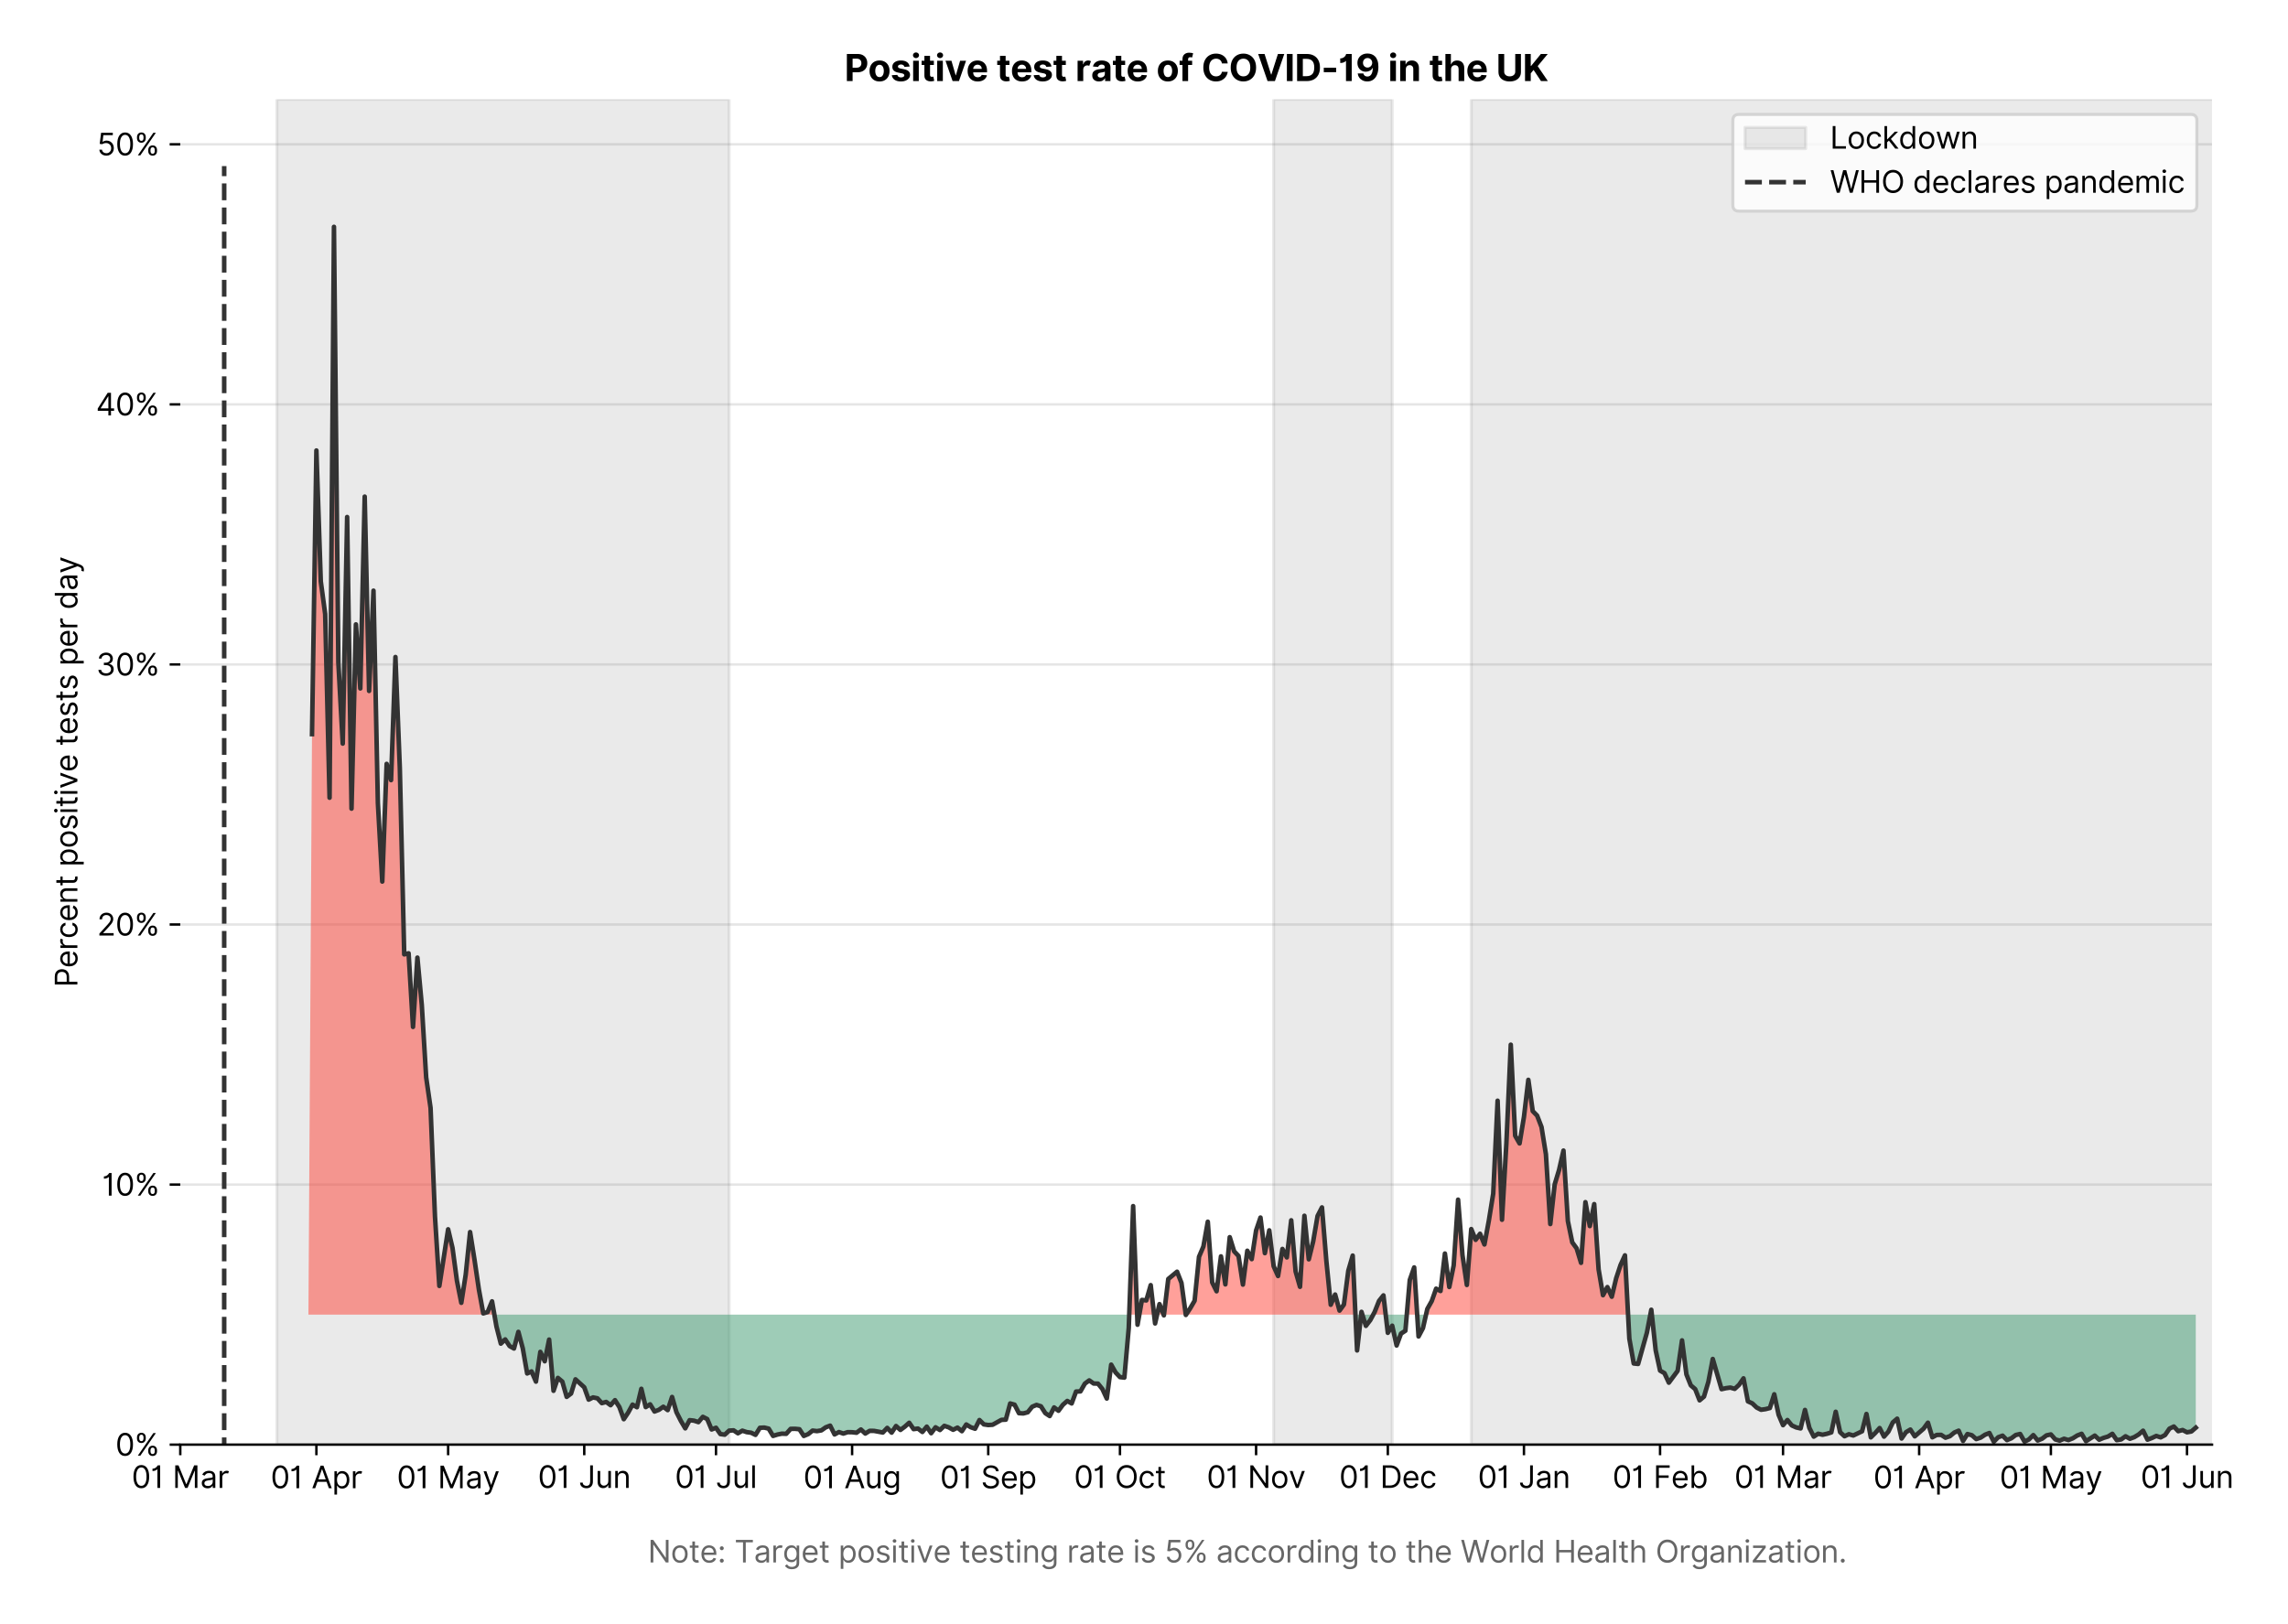 <?xml version="1.0" encoding="utf-8" standalone="no"?>
<!DOCTYPE svg PUBLIC "-//W3C//DTD SVG 1.1//EN"
  "http://www.w3.org/Graphics/SVG/1.1/DTD/svg11.dtd">
<svg version="1.1" viewBox="0 0 754.053 535.258" xmlns="http://www.w3.org/2000/svg" xmlns:xlink="http://www.w3.org/1999/xlink">
 <defs>
  <style type="text/css">*{stroke-linecap:butt;stroke-linejoin:round;}</style>
 </defs>
 <g id="figure_1">
  <g id="patch_1">
   <path d="M 0 535.258 
L 754.053 535.258 
L 754.053 0 
L 0 0 
z
" style="fill:#ffffff;"/>
  </g>
  <g id="axes_1">
   <g id="patch_2">
    <path d="M 59.413 476.248 
L 729.013 476.248 
L 729.013 32.728 
L 59.413 32.728 
z
" style="fill:#ffffff;"/>
   </g>
   <g id="matplotlib.axis_1">
    <g id="xtick_1">
     <g id="line2d_1">
      <defs>
       <path d="M 0 0 
L 0 3.5 
" id="meb88a2e0e5" style="stroke:#000000;stroke-width:0.8;"/>
      </defs>
      <g>
       <use style="stroke:#000000;stroke-width:0.8;" x="59.413" xlink:href="#meb88a2e0e5" y="476.248"/>
      </g>
     </g>
     <g id="text_1">
      <!-- 01 Mar -->
      <g transform="translate(43.376 490.522)scale(0.1 -0.1)">
       <defs>
        <path d="M 2000 -64 
Q 1230 -64 806 561 
Q 382 1186 382 2327 
Q 382 3459 809 4088 
Q 1236 4718 2000 4718 
Q 2764 4718 3191 4088 
Q 3618 3459 3618 2327 
Q 3618 1186 3194 561 
Q 2771 -64 2000 -64 
z
M 2000 436 
Q 2509 436 2791 927 
Q 3073 1418 3073 2327 
Q 3073 3234 2789 3730 
Q 2505 4227 2000 4227 
Q 1496 4227 1211 3730 
Q 927 3234 927 2327 
Q 927 1418 1210 927 
Q 1493 436 2000 436 
z
" id="Inter-Regular-30" transform="scale(0.016)"/>
        <path d="M 1973 4655 
L 1973 0 
L 1409 0 
L 1409 3836 
L 1373 3836 
Q 1341 3773 1209 3692 
Q 1077 3611 868 3551 
Q 659 3491 391 3491 
L 391 3964 
Q 661 3964 859 4061 
Q 1057 4159 1190 4291 
Q 1323 4423 1392 4529 
Q 1461 4636 1473 4655 
L 1973 4655 
z
" id="Inter-Regular-31" transform="scale(0.016)"/>
        <path id="Inter-Regular-20" transform="scale(0.016)"/>
        <path d="M 564 4655 
L 1236 4655 
L 2818 791 
L 2873 791 
L 4455 4655 
L 5127 4655 
L 5127 0 
L 4600 0 
L 4600 3536 
L 4555 3536 
L 3100 0 
L 2591 0 
L 1136 3536 
L 1091 3536 
L 1091 0 
L 564 0 
L 564 4655 
z
" id="Inter-Regular-4d" transform="scale(0.016)"/>
        <path d="M 1518 -82 
Q 1186 -82 916 44 
Q 646 170 486 410 
Q 327 650 327 991 
Q 327 1291 445 1478 
Q 564 1666 761 1773 
Q 959 1880 1199 1933 
Q 1439 1986 1682 2018 
Q 2000 2059 2199 2080 
Q 2398 2102 2490 2154 
Q 2582 2207 2582 2336 
L 2582 2355 
Q 2582 2691 2399 2877 
Q 2216 3064 1846 3064 
Q 1461 3064 1243 2895 
Q 1025 2727 936 2536 
L 427 2718 
Q 564 3036 792 3214 
Q 1021 3393 1292 3464 
Q 1564 3536 1827 3536 
Q 1996 3536 2215 3496 
Q 2434 3457 2640 3334 
Q 2846 3211 2982 2963 
Q 3118 2716 3118 2300 
L 3118 0 
L 2582 0 
L 2582 473 
L 2555 473 
Q 2500 359 2373 229 
Q 2246 100 2034 9 
Q 1823 -82 1518 -82 
z
M 1600 400 
Q 1918 400 2137 525 
Q 2357 650 2469 847 
Q 2582 1045 2582 1264 
L 2582 1755 
Q 2548 1714 2433 1681 
Q 2318 1648 2169 1624 
Q 2021 1600 1881 1583 
Q 1741 1566 1655 1555 
Q 1446 1527 1265 1467 
Q 1084 1407 974 1287 
Q 864 1168 864 964 
Q 864 684 1072 542 
Q 1280 400 1600 400 
z
" id="Inter-Regular-61" transform="scale(0.016)"/>
        <path d="M 491 0 
L 491 3491 
L 1009 3491 
L 1009 2964 
L 1046 2964 
Q 1139 3223 1389 3384 
Q 1639 3545 1955 3545 
Q 2100 3545 2209 3511 
Q 2318 3477 2400 3418 
L 2218 2964 
Q 2161 2993 2085 3010 
Q 2009 3027 1909 3027 
Q 1527 3027 1277 2794 
Q 1027 2561 1027 2209 
L 1027 0 
L 491 0 
z
" id="Inter-Regular-72" transform="scale(0.016)"/>
       </defs>
       <use xlink:href="#Inter-Regular-30"/>
       <use x="62.5" xlink:href="#Inter-Regular-31"/>
       <use x="106.676" xlink:href="#Inter-Regular-20"/>
       <use x="134.801" xlink:href="#Inter-Regular-4d"/>
       <use x="225.994" xlink:href="#Inter-Regular-61"/>
       <use x="282.386" xlink:href="#Inter-Regular-72"/>
      </g>
     </g>
    </g>
    <g id="xtick_2">
     <g id="line2d_2">
      <g>
       <use style="stroke:#000000;stroke-width:0.8;" x="104.275" xlink:href="#meb88a2e0e5" y="476.248"/>
      </g>
     </g>
     <g id="text_2">
      <!-- 01 Apr -->
      <g transform="translate(89.19 490.62)scale(0.1 -0.1)">
       <defs>
        <path d="M 755 0 
L 164 0 
L 1873 4655 
L 2455 4655 
L 4164 0 
L 3573 0 
L 3105 1318 
L 1223 1318 
L 755 0 
z
M 1400 1818 
L 2927 1818 
L 2182 3918 
L 2146 3918 
L 1400 1818 
z
" id="Inter-Regular-41" transform="scale(0.016)"/>
        <path d="M 491 -1309 
L 491 3491 
L 1009 3491 
L 1009 2936 
L 1073 2936 
Q 1132 3027 1237 3169 
Q 1343 3311 1542 3423 
Q 1741 3536 2082 3536 
Q 2523 3536 2859 3315 
Q 3196 3095 3384 2690 
Q 3573 2286 3573 1736 
Q 3573 1182 3384 776 
Q 3196 370 2861 148 
Q 2527 -73 2091 -73 
Q 1755 -73 1552 39 
Q 1350 152 1241 296 
Q 1132 441 1073 536 
L 1027 536 
L 1027 -1309 
L 491 -1309 
z
M 1018 1745 
Q 1018 1152 1276 780 
Q 1534 409 2018 409 
Q 2355 409 2581 587 
Q 2807 766 2921 1069 
Q 3036 1373 3036 1745 
Q 3036 2114 2923 2410 
Q 2811 2707 2585 2881 
Q 2359 3055 2018 3055 
Q 1527 3055 1272 2693 
Q 1018 2332 1018 1745 
z
" id="Inter-Regular-70" transform="scale(0.016)"/>
       </defs>
       <use xlink:href="#Inter-Regular-30"/>
       <use x="62.5" xlink:href="#Inter-Regular-31"/>
       <use x="106.676" xlink:href="#Inter-Regular-20"/>
       <use x="134.801" xlink:href="#Inter-Regular-41"/>
       <use x="202.415" xlink:href="#Inter-Regular-70"/>
       <use x="263.352" xlink:href="#Inter-Regular-72"/>
      </g>
     </g>
    </g>
    <g id="xtick_3">
     <g id="line2d_3">
      <g>
       <use style="stroke:#000000;stroke-width:0.8;" x="147.69" xlink:href="#meb88a2e0e5" y="476.248"/>
      </g>
     </g>
     <g id="text_3">
      <!-- 01 May -->
      <g transform="translate(130.787 490.62)scale(0.1 -0.1)">
       <defs>
        <path d="M 818 -1355 
Q 682 -1355 575 -1333 
Q 468 -1311 427 -1291 
L 564 -818 
Q 857 -893 1053 -814 
Q 1250 -736 1391 -345 
L 1509 -18 
L 218 3491 
L 800 3491 
L 1764 709 
L 1800 709 
L 2764 3491 
L 3346 3491 
L 1846 -564 
Q 1550 -1355 818 -1355 
z
" id="Inter-Regular-79" transform="scale(0.016)"/>
       </defs>
       <use xlink:href="#Inter-Regular-30"/>
       <use x="62.5" xlink:href="#Inter-Regular-31"/>
       <use x="106.676" xlink:href="#Inter-Regular-20"/>
       <use x="134.801" xlink:href="#Inter-Regular-4d"/>
       <use x="225.994" xlink:href="#Inter-Regular-61"/>
       <use x="282.386" xlink:href="#Inter-Regular-79"/>
      </g>
     </g>
    </g>
    <g id="xtick_4">
     <g id="line2d_4">
      <g>
       <use style="stroke:#000000;stroke-width:0.8;" x="192.552" xlink:href="#meb88a2e0e5" y="476.248"/>
      </g>
     </g>
     <g id="text_4">
      <!-- 01 Jun -->
      <g transform="translate(177.268 490.522)scale(0.1 -0.1)">
       <defs>
        <path d="M 2346 4655 
L 2909 4655 
L 2909 1327 
Q 2909 657 2549 296 
Q 2189 -64 1582 -64 
Q 1200 -64 902 76 
Q 605 216 434 475 
Q 264 734 264 1091 
L 818 1091 
Q 818 795 1034 615 
Q 1250 436 1582 436 
Q 1948 436 2147 664 
Q 2346 893 2346 1327 
L 2346 4655 
z
" id="Inter-Regular-4a" transform="scale(0.016)"/>
        <path d="M 2691 1427 
L 2691 3491 
L 3227 3491 
L 3227 0 
L 2691 0 
L 2691 591 
L 2655 591 
Q 2532 325 2273 140 
Q 2014 -45 1618 -45 
Q 1127 -45 809 280 
Q 491 605 491 1273 
L 491 3491 
L 1027 3491 
L 1027 1309 
Q 1027 927 1242 700 
Q 1457 473 1791 473 
Q 1991 473 2199 575 
Q 2407 677 2549 888 
Q 2691 1100 2691 1427 
z
" id="Inter-Regular-75" transform="scale(0.016)"/>
        <path d="M 1027 2100 
L 1027 0 
L 491 0 
L 491 3491 
L 1009 3491 
L 1009 2945 
L 1055 2945 
Q 1177 3211 1427 3373 
Q 1677 3536 2073 3536 
Q 2602 3536 2928 3211 
Q 3255 2886 3255 2218 
L 3255 0 
L 2718 0 
L 2718 2182 
Q 2718 2593 2504 2824 
Q 2291 3055 1918 3055 
Q 1534 3055 1280 2806 
Q 1027 2557 1027 2100 
z
" id="Inter-Regular-6e" transform="scale(0.016)"/>
       </defs>
       <use xlink:href="#Inter-Regular-30"/>
       <use x="62.5" xlink:href="#Inter-Regular-31"/>
       <use x="106.676" xlink:href="#Inter-Regular-20"/>
       <use x="134.801" xlink:href="#Inter-Regular-4a"/>
       <use x="189.063" xlink:href="#Inter-Regular-75"/>
       <use x="247.159" xlink:href="#Inter-Regular-6e"/>
      </g>
     </g>
    </g>
    <g id="xtick_5">
     <g id="line2d_5">
      <g>
       <use style="stroke:#000000;stroke-width:0.8;" x="235.967" xlink:href="#meb88a2e0e5" y="476.248"/>
      </g>
     </g>
     <g id="text_5">
      <!-- 01 Jul -->
      <g transform="translate(222.423 490.522)scale(0.1 -0.1)">
       <defs>
        <path d="M 1027 4655 
L 1027 0 
L 491 0 
L 491 4655 
L 1027 4655 
z
" id="Inter-Regular-6c" transform="scale(0.016)"/>
       </defs>
       <use xlink:href="#Inter-Regular-30"/>
       <use x="62.5" xlink:href="#Inter-Regular-31"/>
       <use x="106.676" xlink:href="#Inter-Regular-20"/>
       <use x="134.801" xlink:href="#Inter-Regular-4a"/>
       <use x="189.063" xlink:href="#Inter-Regular-75"/>
       <use x="247.159" xlink:href="#Inter-Regular-6c"/>
      </g>
     </g>
    </g>
    <g id="xtick_6">
     <g id="line2d_6">
      <g>
       <use style="stroke:#000000;stroke-width:0.8;" x="280.829" xlink:href="#meb88a2e0e5" y="476.248"/>
      </g>
     </g>
     <g id="text_6">
      <!-- 01 Aug -->
      <g transform="translate(264.757 490.62)scale(0.1 -0.1)">
       <defs>
        <path d="M 1900 -1382 
Q 1316 -1382 976 -1169 
Q 636 -957 473 -682 
L 900 -382 
Q 973 -477 1084 -601 
Q 1196 -725 1390 -817 
Q 1584 -909 1900 -909 
Q 2323 -909 2598 -704 
Q 2873 -500 2873 -64 
L 2873 645 
L 2827 645 
Q 2768 550 2660 410 
Q 2552 270 2351 162 
Q 2150 55 1809 55 
Q 1386 55 1051 255 
Q 716 455 521 836 
Q 327 1218 327 1764 
Q 327 2300 516 2699 
Q 705 3098 1041 3317 
Q 1377 3536 1818 3536 
Q 2159 3536 2360 3423 
Q 2561 3311 2669 3169 
Q 2777 3027 2836 2936 
L 2891 2936 
L 2891 3491 
L 3409 3491 
L 3409 -100 
Q 3409 -550 3205 -833 
Q 3002 -1116 2660 -1249 
Q 2318 -1382 1900 -1382 
z
M 1882 536 
Q 2366 536 2624 864 
Q 2882 1193 2882 1773 
Q 2882 2339 2627 2697 
Q 2373 3055 1882 3055 
Q 1541 3055 1315 2882 
Q 1089 2709 976 2418 
Q 864 2127 864 1773 
Q 864 1227 1120 881 
Q 1377 536 1882 536 
z
" id="Inter-Regular-67" transform="scale(0.016)"/>
       </defs>
       <use xlink:href="#Inter-Regular-30"/>
       <use x="62.5" xlink:href="#Inter-Regular-31"/>
       <use x="106.676" xlink:href="#Inter-Regular-20"/>
       <use x="134.801" xlink:href="#Inter-Regular-41"/>
       <use x="202.415" xlink:href="#Inter-Regular-75"/>
       <use x="260.511" xlink:href="#Inter-Regular-67"/>
      </g>
     </g>
    </g>
    <g id="xtick_7">
     <g id="line2d_7">
      <g>
       <use style="stroke:#000000;stroke-width:0.8;" x="325.691" xlink:href="#meb88a2e0e5" y="476.248"/>
      </g>
     </g>
     <g id="text_7">
      <!-- 01 Sep -->
      <g transform="translate(309.804 490.62)scale(0.1 -0.1)">
       <defs>
        <path d="M 3109 3491 
Q 3068 3836 2777 4027 
Q 2486 4218 2064 4218 
Q 1600 4218 1318 3999 
Q 1036 3780 1036 3445 
Q 1036 3195 1189 3042 
Q 1343 2889 1553 2803 
Q 1764 2718 1936 2673 
L 2409 2545 
Q 2591 2498 2815 2414 
Q 3039 2330 3244 2185 
Q 3450 2041 3584 1816 
Q 3718 1591 3718 1264 
Q 3718 886 3521 581 
Q 3325 277 2949 97 
Q 2573 -82 2036 -82 
Q 1286 -82 845 272 
Q 405 627 364 1200 
L 946 1200 
Q 968 936 1124 764 
Q 1280 593 1519 510 
Q 1759 427 2036 427 
Q 2359 427 2616 533 
Q 2873 639 3023 828 
Q 3173 1018 3173 1273 
Q 3173 1505 3043 1650 
Q 2914 1795 2702 1886 
Q 2491 1977 2246 2045 
L 1673 2209 
Q 1127 2366 809 2657 
Q 491 2948 491 3418 
Q 491 3809 703 4101 
Q 916 4393 1276 4555 
Q 1636 4718 2082 4718 
Q 2532 4718 2882 4558 
Q 3232 4398 3437 4120 
Q 3643 3843 3655 3491 
L 3109 3491 
z
" id="Inter-Regular-53" transform="scale(0.016)"/>
        <path d="M 1955 -73 
Q 1450 -73 1085 151 
Q 721 375 524 778 
Q 327 1182 327 1718 
Q 327 2255 524 2665 
Q 721 3075 1074 3305 
Q 1427 3536 1900 3536 
Q 2173 3536 2439 3445 
Q 2705 3355 2923 3151 
Q 3141 2948 3270 2614 
Q 3400 2280 3400 1791 
L 3400 1564 
L 866 1564 
Q 884 1005 1183 707 
Q 1482 409 1955 409 
Q 2271 409 2498 545 
Q 2725 682 2827 955 
L 3346 809 
Q 3223 414 2854 170 
Q 2486 -73 1955 -73 
z
M 866 2027 
L 2855 2027 
Q 2855 2470 2595 2762 
Q 2336 3055 1900 3055 
Q 1593 3055 1368 2911 
Q 1143 2768 1013 2533 
Q 884 2298 866 2027 
z
" id="Inter-Regular-65" transform="scale(0.016)"/>
       </defs>
       <use xlink:href="#Inter-Regular-30"/>
       <use x="62.5" xlink:href="#Inter-Regular-31"/>
       <use x="106.676" xlink:href="#Inter-Regular-20"/>
       <use x="134.801" xlink:href="#Inter-Regular-53"/>
       <use x="198.58" xlink:href="#Inter-Regular-65"/>
       <use x="256.818" xlink:href="#Inter-Regular-70"/>
      </g>
     </g>
    </g>
    <g id="xtick_8">
     <g id="line2d_8">
      <g>
       <use style="stroke:#000000;stroke-width:0.8;" x="369.106" xlink:href="#meb88a2e0e5" y="476.248"/>
      </g>
     </g>
     <g id="text_8">
      <!-- 01 Oct -->
      <g transform="translate(353.95 490.522)scale(0.1 -0.1)">
       <defs>
        <path d="M 4491 2327 
Q 4491 1591 4225 1054 
Q 3959 518 3495 227 
Q 3032 -64 2436 -64 
Q 1841 -64 1377 227 
Q 914 518 648 1054 
Q 382 1591 382 2327 
Q 382 3064 648 3600 
Q 914 4136 1377 4427 
Q 1841 4718 2436 4718 
Q 3032 4718 3495 4427 
Q 3959 4136 4225 3600 
Q 4491 3064 4491 2327 
z
M 3946 2327 
Q 3946 2932 3744 3348 
Q 3543 3764 3201 3977 
Q 2859 4191 2436 4191 
Q 2014 4191 1672 3977 
Q 1330 3764 1128 3348 
Q 927 2932 927 2327 
Q 927 1723 1128 1307 
Q 1330 891 1672 677 
Q 2014 464 2436 464 
Q 2859 464 3201 677 
Q 3543 891 3744 1307 
Q 3946 1723 3946 2327 
z
" id="Inter-Regular-4f" transform="scale(0.016)"/>
        <path d="M 1909 -73 
Q 1418 -73 1063 159 
Q 709 391 518 798 
Q 327 1205 327 1727 
Q 327 2259 524 2667 
Q 721 3075 1074 3305 
Q 1427 3536 1900 3536 
Q 2268 3536 2563 3400 
Q 2859 3264 3047 3018 
Q 3236 2773 3282 2445 
L 2746 2445 
Q 2684 2684 2474 2869 
Q 2264 3055 1909 3055 
Q 1439 3055 1151 2697 
Q 864 2339 864 1745 
Q 864 1139 1148 774 
Q 1432 409 1909 409 
Q 2223 409 2447 570 
Q 2671 732 2746 1018 
L 3282 1018 
Q 3236 709 3058 462 
Q 2880 216 2588 71 
Q 2296 -73 1909 -73 
z
" id="Inter-Regular-63" transform="scale(0.016)"/>
        <path d="M 2009 3491 
L 2009 3036 
L 1264 3036 
L 1264 1000 
Q 1264 773 1331 660 
Q 1398 548 1503 510 
Q 1609 473 1727 473 
Q 1816 473 1873 483 
Q 1930 493 1964 500 
L 2073 18 
Q 2018 -2 1920 -23 
Q 1823 -45 1673 -45 
Q 1446 -45 1228 52 
Q 1011 150 869 350 
Q 727 550 727 855 
L 727 3036 
L 200 3036 
L 200 3491 
L 727 3491 
L 727 4327 
L 1264 4327 
L 1264 3491 
L 2009 3491 
z
" id="Inter-Regular-74" transform="scale(0.016)"/>
       </defs>
       <use xlink:href="#Inter-Regular-30"/>
       <use x="62.5" xlink:href="#Inter-Regular-31"/>
       <use x="106.676" xlink:href="#Inter-Regular-20"/>
       <use x="134.801" xlink:href="#Inter-Regular-4f"/>
       <use x="210.938" xlink:href="#Inter-Regular-63"/>
       <use x="266.761" xlink:href="#Inter-Regular-74"/>
      </g>
     </g>
    </g>
    <g id="xtick_9">
     <g id="line2d_9">
      <g>
       <use style="stroke:#000000;stroke-width:0.8;" x="413.969" xlink:href="#meb88a2e0e5" y="476.248"/>
      </g>
     </g>
     <g id="text_9">
      <!-- 01 Nov -->
      <g transform="translate(397.698 490.522)scale(0.1 -0.1)">
       <defs>
        <path d="M 4255 4655 
L 4255 0 
L 3709 0 
L 1173 3655 
L 1127 3655 
L 1127 0 
L 564 0 
L 564 4655 
L 1109 4655 
L 3655 991 
L 3700 991 
L 3700 4655 
L 4255 4655 
z
" id="Inter-Regular-4e" transform="scale(0.016)"/>
        <path d="M 1909 -73 
Q 1436 -73 1080 152 
Q 725 377 526 781 
Q 327 1186 327 1727 
Q 327 2273 526 2679 
Q 725 3086 1080 3311 
Q 1436 3536 1909 3536 
Q 2382 3536 2737 3311 
Q 3093 3086 3292 2679 
Q 3491 2273 3491 1727 
Q 3491 1186 3292 781 
Q 3093 377 2737 152 
Q 2382 -73 1909 -73 
z
M 1909 409 
Q 2268 409 2500 593 
Q 2732 777 2843 1077 
Q 2955 1377 2955 1727 
Q 2955 2077 2843 2379 
Q 2732 2682 2500 2868 
Q 2268 3055 1909 3055 
Q 1550 3055 1318 2868 
Q 1086 2682 975 2379 
Q 864 2077 864 1727 
Q 864 1377 975 1077 
Q 1086 777 1318 593 
Q 1550 409 1909 409 
z
" id="Inter-Regular-6f" transform="scale(0.016)"/>
        <path d="M 3346 3491 
L 2055 0 
L 1509 0 
L 218 3491 
L 800 3491 
L 1764 709 
L 1800 709 
L 2764 3491 
L 3346 3491 
z
" id="Inter-Regular-76" transform="scale(0.016)"/>
       </defs>
       <use xlink:href="#Inter-Regular-30"/>
       <use x="62.5" xlink:href="#Inter-Regular-31"/>
       <use x="106.676" xlink:href="#Inter-Regular-20"/>
       <use x="134.801" xlink:href="#Inter-Regular-4e"/>
       <use x="210.085" xlink:href="#Inter-Regular-6f"/>
       <use x="269.744" xlink:href="#Inter-Regular-76"/>
      </g>
     </g>
    </g>
    <g id="xtick_10">
     <g id="line2d_10">
      <g>
       <use style="stroke:#000000;stroke-width:0.8;" x="457.384" xlink:href="#meb88a2e0e5" y="476.248"/>
      </g>
     </g>
     <g id="text_10">
      <!-- 01 Dec -->
      <g transform="translate(441.347 490.522)scale(0.1 -0.1)">
       <defs>
        <path d="M 2000 0 
L 564 0 
L 564 4655 
L 2064 4655 
Q 2741 4655 3223 4376 
Q 3705 4098 3961 3578 
Q 4218 3059 4218 2336 
Q 4218 1609 3959 1085 
Q 3700 561 3204 280 
Q 2709 0 2000 0 
z
M 1127 500 
L 1964 500 
Q 2830 500 3251 992 
Q 3673 1484 3673 2336 
Q 3673 3182 3259 3668 
Q 2846 4155 2027 4155 
L 1127 4155 
L 1127 500 
z
" id="Inter-Regular-44" transform="scale(0.016)"/>
       </defs>
       <use xlink:href="#Inter-Regular-30"/>
       <use x="62.5" xlink:href="#Inter-Regular-31"/>
       <use x="106.676" xlink:href="#Inter-Regular-20"/>
       <use x="134.801" xlink:href="#Inter-Regular-44"/>
       <use x="206.676" xlink:href="#Inter-Regular-65"/>
       <use x="264.915" xlink:href="#Inter-Regular-63"/>
      </g>
     </g>
    </g>
    <g id="xtick_11">
     <g id="line2d_11">
      <g>
       <use style="stroke:#000000;stroke-width:0.8;" x="502.246" xlink:href="#meb88a2e0e5" y="476.248"/>
      </g>
     </g>
     <g id="text_11">
      <!-- 01 Jan -->
      <g transform="translate(487.047 490.522)scale(0.1 -0.1)">
       <use xlink:href="#Inter-Regular-30"/>
       <use x="62.5" xlink:href="#Inter-Regular-31"/>
       <use x="106.676" xlink:href="#Inter-Regular-20"/>
       <use x="134.801" xlink:href="#Inter-Regular-4a"/>
       <use x="189.063" xlink:href="#Inter-Regular-61"/>
       <use x="245.455" xlink:href="#Inter-Regular-6e"/>
      </g>
     </g>
    </g>
    <g id="xtick_12">
     <g id="line2d_12">
      <g>
       <use style="stroke:#000000;stroke-width:0.8;" x="547.108" xlink:href="#meb88a2e0e5" y="476.248"/>
      </g>
     </g>
     <g id="text_12">
      <!-- 01 Feb -->
      <g transform="translate(531.419 490.522)scale(0.1 -0.1)">
       <defs>
        <path d="M 564 0 
L 564 4655 
L 3355 4655 
L 3355 4155 
L 1127 4155 
L 1127 2582 
L 3146 2582 
L 3146 2082 
L 1127 2082 
L 1127 0 
L 564 0 
z
" id="Inter-Regular-46" transform="scale(0.016)"/>
        <path d="M 564 0 
L 564 4655 
L 1100 4655 
L 1100 2936 
L 1146 2936 
Q 1205 3027 1310 3169 
Q 1416 3311 1615 3423 
Q 1814 3536 2155 3536 
Q 2596 3536 2932 3315 
Q 3268 3095 3457 2690 
Q 3646 2286 3646 1736 
Q 3646 1182 3457 776 
Q 3268 370 2934 148 
Q 2600 -73 2164 -73 
Q 1827 -73 1625 39 
Q 1423 152 1314 296 
Q 1205 441 1146 536 
L 1082 536 
L 1082 0 
L 564 0 
z
M 1091 1745 
Q 1091 1152 1349 780 
Q 1607 409 2091 409 
Q 2427 409 2653 587 
Q 2880 766 2994 1069 
Q 3109 1373 3109 1745 
Q 3109 2114 2996 2410 
Q 2884 2707 2658 2881 
Q 2432 3055 2091 3055 
Q 1600 3055 1345 2693 
Q 1091 2332 1091 1745 
z
" id="Inter-Regular-62" transform="scale(0.016)"/>
       </defs>
       <use xlink:href="#Inter-Regular-30"/>
       <use x="62.5" xlink:href="#Inter-Regular-31"/>
       <use x="106.676" xlink:href="#Inter-Regular-20"/>
       <use x="134.801" xlink:href="#Inter-Regular-46"/>
       <use x="193.466" xlink:href="#Inter-Regular-65"/>
       <use x="251.705" xlink:href="#Inter-Regular-62"/>
      </g>
     </g>
    </g>
    <g id="xtick_13">
     <g id="line2d_13">
      <g>
       <use style="stroke:#000000;stroke-width:0.8;" x="587.629" xlink:href="#meb88a2e0e5" y="476.248"/>
      </g>
     </g>
     <g id="text_13">
      <!-- 01 Mar -->
      <g transform="translate(571.592 490.522)scale(0.1 -0.1)">
       <use xlink:href="#Inter-Regular-30"/>
       <use x="62.5" xlink:href="#Inter-Regular-31"/>
       <use x="106.676" xlink:href="#Inter-Regular-20"/>
       <use x="134.801" xlink:href="#Inter-Regular-4d"/>
       <use x="225.994" xlink:href="#Inter-Regular-61"/>
       <use x="282.386" xlink:href="#Inter-Regular-72"/>
      </g>
     </g>
    </g>
    <g id="xtick_14">
     <g id="line2d_14">
      <g>
       <use style="stroke:#000000;stroke-width:0.8;" x="632.491" xlink:href="#meb88a2e0e5" y="476.248"/>
      </g>
     </g>
     <g id="text_14">
      <!-- 01 Apr -->
      <g transform="translate(617.406 490.62)scale(0.1 -0.1)">
       <use xlink:href="#Inter-Regular-30"/>
       <use x="62.5" xlink:href="#Inter-Regular-31"/>
       <use x="106.676" xlink:href="#Inter-Regular-20"/>
       <use x="134.801" xlink:href="#Inter-Regular-41"/>
       <use x="202.415" xlink:href="#Inter-Regular-70"/>
       <use x="263.352" xlink:href="#Inter-Regular-72"/>
      </g>
     </g>
    </g>
    <g id="xtick_15">
     <g id="line2d_15">
      <g>
       <use style="stroke:#000000;stroke-width:0.8;" x="675.906" xlink:href="#meb88a2e0e5" y="476.248"/>
      </g>
     </g>
     <g id="text_15">
      <!-- 01 May -->
      <g transform="translate(659.003 490.62)scale(0.1 -0.1)">
       <use xlink:href="#Inter-Regular-30"/>
       <use x="62.5" xlink:href="#Inter-Regular-31"/>
       <use x="106.676" xlink:href="#Inter-Regular-20"/>
       <use x="134.801" xlink:href="#Inter-Regular-4d"/>
       <use x="225.994" xlink:href="#Inter-Regular-61"/>
       <use x="282.386" xlink:href="#Inter-Regular-79"/>
      </g>
     </g>
    </g>
    <g id="xtick_16">
     <g id="line2d_16">
      <g>
       <use style="stroke:#000000;stroke-width:0.8;" x="720.768" xlink:href="#meb88a2e0e5" y="476.248"/>
      </g>
     </g>
     <g id="text_16">
      <!-- 01 Jun -->
      <g transform="translate(705.484 490.522)scale(0.1 -0.1)">
       <use xlink:href="#Inter-Regular-30"/>
       <use x="62.5" xlink:href="#Inter-Regular-31"/>
       <use x="106.676" xlink:href="#Inter-Regular-20"/>
       <use x="134.801" xlink:href="#Inter-Regular-4a"/>
       <use x="189.063" xlink:href="#Inter-Regular-75"/>
       <use x="247.159" xlink:href="#Inter-Regular-6e"/>
      </g>
     </g>
    </g>
    <g id="text_17">
     <!--  -->
     <g style="fill:#666666;" transform="translate(394.212 504.053)scale(0.1 -0.1)"/>
     <!--             Note: Target positive testing rate is 5% according to the World Health Organization. -->
     <g style="fill:#666666;" transform="translate(179.766 515.098)scale(0.1 -0.1)">
      <defs>
       <path d="M 882 -36 
Q 714 -36 593 84 
Q 473 205 473 373 
Q 473 541 593 661 
Q 714 782 882 782 
Q 1050 782 1170 661 
Q 1291 541 1291 373 
Q 1291 205 1170 84 
Q 1050 -36 882 -36 
z
M 882 2524 
Q 714 2524 593 2644 
Q 473 2765 473 2933 
Q 473 3101 593 3221 
Q 714 3342 882 3342 
Q 1050 3342 1170 3221 
Q 1291 3101 1291 2933 
Q 1291 2765 1170 2644 
Q 1050 2524 882 2524 
z
" id="Inter-Regular-3a" transform="scale(0.016)"/>
       <path d="M 309 4155 
L 309 4655 
L 3800 4655 
L 3800 4155 
L 2336 4155 
L 2336 0 
L 1773 0 
L 1773 4155 
L 309 4155 
z
" id="Inter-Regular-54" transform="scale(0.016)"/>
       <path d="M 2964 2709 
L 2482 2573 
Q 2411 2755 2245 2914 
Q 2080 3073 1727 3073 
Q 1407 3073 1194 2926 
Q 982 2780 982 2555 
Q 982 2355 1127 2239 
Q 1273 2123 1582 2045 
L 2100 1918 
Q 3027 1691 3027 973 
Q 3027 673 2855 436 
Q 2684 200 2377 63 
Q 2071 -73 1664 -73 
Q 1130 -73 780 159 
Q 430 391 336 836 
L 846 964 
Q 989 400 1655 400 
Q 2030 400 2251 560 
Q 2473 720 2473 945 
Q 2473 1316 1955 1436 
L 1373 1573 
Q 893 1686 669 1926 
Q 446 2166 446 2527 
Q 446 2823 613 3050 
Q 780 3277 1069 3406 
Q 1359 3536 1727 3536 
Q 2246 3536 2542 3309 
Q 2839 3082 2964 2709 
z
" id="Inter-Regular-73" transform="scale(0.016)"/>
       <path d="M 491 0 
L 491 3491 
L 1027 3491 
L 1027 0 
L 491 0 
z
M 764 4073 
Q 607 4073 494 4179 
Q 382 4286 382 4436 
Q 382 4586 494 4693 
Q 607 4800 764 4800 
Q 921 4800 1033 4693 
Q 1146 4586 1146 4436 
Q 1146 4286 1033 4179 
Q 921 4073 764 4073 
z
" id="Inter-Regular-69" transform="scale(0.016)"/>
       <path d="M 1936 -64 
Q 1536 -64 1216 95 
Q 896 255 702 532 
Q 509 809 491 1164 
L 1036 1164 
Q 1068 848 1324 642 
Q 1580 436 1936 436 
Q 2223 436 2447 570 
Q 2671 705 2799 940 
Q 2927 1175 2927 1473 
Q 2927 1777 2794 2017 
Q 2661 2257 2429 2395 
Q 2198 2534 1900 2536 
Q 1686 2539 1461 2472 
Q 1236 2405 1091 2300 
L 564 2364 
L 846 4655 
L 3264 4655 
L 3264 4155 
L 1318 4155 
L 1155 2782 
L 1182 2782 
Q 1325 2895 1541 2970 
Q 1757 3045 1991 3045 
Q 2418 3045 2753 2842 
Q 3089 2639 3281 2286 
Q 3473 1934 3473 1482 
Q 3473 1036 3274 687 
Q 3075 339 2727 137 
Q 2380 -64 1936 -64 
z
" id="Inter-Regular-35" transform="scale(0.016)"/>
       <path d="M 2855 873 
L 2855 1118 
Q 2855 1373 2960 1585 
Q 3066 1798 3269 1926 
Q 3473 2055 3764 2055 
Q 4059 2055 4259 1926 
Q 4459 1798 4561 1585 
Q 4664 1373 4664 1118 
L 4664 873 
Q 4664 618 4560 405 
Q 4457 193 4256 64 
Q 4055 -64 3764 -64 
Q 3468 -64 3266 64 
Q 3064 193 2959 405 
Q 2855 618 2855 873 
z
M 536 3536 
L 536 3782 
Q 536 4036 642 4248 
Q 748 4461 951 4589 
Q 1155 4718 1446 4718 
Q 1741 4718 1941 4589 
Q 2141 4461 2243 4248 
Q 2346 4036 2346 3782 
L 2346 3536 
Q 2346 3282 2242 3069 
Q 2139 2857 1937 2728 
Q 1736 2600 1446 2600 
Q 1150 2600 948 2728 
Q 746 2857 641 3069 
Q 536 3282 536 3536 
z
M 709 0 
L 3909 4655 
L 4427 4655 
L 1227 0 
L 709 0 
z
M 3318 1118 
L 3318 873 
Q 3318 661 3418 494 
Q 3518 327 3764 327 
Q 4002 327 4101 494 
Q 4200 661 4200 873 
L 4200 1118 
Q 4200 1330 4104 1497 
Q 4009 1664 3764 1664 
Q 3525 1664 3421 1497 
Q 3318 1330 3318 1118 
z
M 1000 3782 
L 1000 3536 
Q 1000 3325 1100 3158 
Q 1200 2991 1446 2991 
Q 1684 2991 1783 3158 
Q 1882 3325 1882 3536 
L 1882 3782 
Q 1882 3993 1786 4160 
Q 1691 4327 1446 4327 
Q 1207 4327 1103 4160 
Q 1000 3993 1000 3782 
z
" id="Inter-Regular-25" transform="scale(0.016)"/>
       <path d="M 1809 -73 
Q 1373 -73 1039 148 
Q 705 370 516 776 
Q 327 1182 327 1736 
Q 327 2286 516 2690 
Q 705 3095 1041 3315 
Q 1377 3536 1818 3536 
Q 2159 3536 2358 3423 
Q 2557 3311 2662 3169 
Q 2768 3027 2827 2936 
L 2873 2936 
L 2873 4655 
L 3409 4655 
L 3409 0 
L 2891 0 
L 2891 536 
L 2827 536 
Q 2768 441 2659 296 
Q 2550 152 2348 39 
Q 2146 -73 1809 -73 
z
M 1882 409 
Q 2366 409 2624 780 
Q 2882 1152 2882 1745 
Q 2882 2332 2627 2693 
Q 2373 3055 1882 3055 
Q 1541 3055 1315 2881 
Q 1089 2707 976 2410 
Q 864 2114 864 1745 
Q 864 1373 978 1069 
Q 1093 766 1319 587 
Q 1546 409 1882 409 
z
" id="Inter-Regular-64" transform="scale(0.016)"/>
       <path d="M 1027 2100 
L 1027 0 
L 491 0 
L 491 4655 
L 1027 4655 
L 1027 2945 
L 1073 2945 
Q 1196 3216 1442 3376 
Q 1689 3536 2100 3536 
Q 2636 3536 2963 3213 
Q 3291 2891 3291 2218 
L 3291 0 
L 2755 0 
L 2755 2182 
Q 2755 2598 2540 2826 
Q 2325 3055 1946 3055 
Q 1548 3055 1287 2806 
Q 1027 2557 1027 2100 
z
" id="Inter-Regular-68" transform="scale(0.016)"/>
       <path d="M 1409 0 
L 136 4655 
L 709 4655 
L 1682 864 
L 1727 864 
L 2718 4655 
L 3355 4655 
L 4346 864 
L 4391 864 
L 5364 4655 
L 5936 4655 
L 4664 0 
L 4082 0 
L 3055 3709 
L 3018 3709 
L 1991 0 
L 1409 0 
z
" id="Inter-Regular-57" transform="scale(0.016)"/>
       <path d="M 564 0 
L 564 4655 
L 1127 4655 
L 1127 2582 
L 3609 2582 
L 3609 4655 
L 4173 4655 
L 4173 0 
L 3609 0 
L 3609 2082 
L 1127 2082 
L 1127 0 
L 564 0 
z
" id="Inter-Regular-48" transform="scale(0.016)"/>
       <path d="M 391 0 
L 391 409 
L 2373 2955 
L 2373 2991 
L 455 2991 
L 455 3491 
L 3064 3491 
L 3064 3064 
L 1136 536 
L 1136 500 
L 3127 500 
L 3127 0 
L 391 0 
z
" id="Inter-Regular-7a" transform="scale(0.016)"/>
       <path d="M 882 -36 
Q 714 -36 593 84 
Q 473 205 473 373 
Q 473 541 593 661 
Q 714 782 882 782 
Q 1050 782 1170 661 
Q 1291 541 1291 373 
Q 1291 205 1170 84 
Q 1050 -36 882 -36 
z
" id="Inter-Regular-2e" transform="scale(0.016)"/>
      </defs>
      <use xlink:href="#Inter-Regular-20"/>
      <use x="28.125" xlink:href="#Inter-Regular-20"/>
      <use x="56.25" xlink:href="#Inter-Regular-20"/>
      <use x="84.375" xlink:href="#Inter-Regular-20"/>
      <use x="112.5" xlink:href="#Inter-Regular-20"/>
      <use x="140.625" xlink:href="#Inter-Regular-20"/>
      <use x="168.75" xlink:href="#Inter-Regular-20"/>
      <use x="196.875" xlink:href="#Inter-Regular-20"/>
      <use x="225" xlink:href="#Inter-Regular-20"/>
      <use x="253.125" xlink:href="#Inter-Regular-20"/>
      <use x="281.25" xlink:href="#Inter-Regular-20"/>
      <use x="309.375" xlink:href="#Inter-Regular-20"/>
      <use x="337.5" xlink:href="#Inter-Regular-4e"/>
      <use x="412.784" xlink:href="#Inter-Regular-6f"/>
      <use x="472.443" xlink:href="#Inter-Regular-74"/>
      <use x="508.807" xlink:href="#Inter-Regular-65"/>
      <use x="567.046" xlink:href="#Inter-Regular-3a"/>
      <use x="594.602" xlink:href="#Inter-Regular-20"/>
      <use x="622.727" xlink:href="#Inter-Regular-54"/>
      <use x="686.932" xlink:href="#Inter-Regular-61"/>
      <use x="743.324" xlink:href="#Inter-Regular-72"/>
      <use x="781.676" xlink:href="#Inter-Regular-67"/>
      <use x="842.614" xlink:href="#Inter-Regular-65"/>
      <use x="900.852" xlink:href="#Inter-Regular-74"/>
      <use x="937.216" xlink:href="#Inter-Regular-20"/>
      <use x="965.341" xlink:href="#Inter-Regular-70"/>
      <use x="1026.279" xlink:href="#Inter-Regular-6f"/>
      <use x="1085.938" xlink:href="#Inter-Regular-73"/>
      <use x="1138.21" xlink:href="#Inter-Regular-69"/>
      <use x="1161.932" xlink:href="#Inter-Regular-74"/>
      <use x="1198.296" xlink:href="#Inter-Regular-69"/>
      <use x="1222.017" xlink:href="#Inter-Regular-76"/>
      <use x="1277.699" xlink:href="#Inter-Regular-65"/>
      <use x="1335.938" xlink:href="#Inter-Regular-20"/>
      <use x="1364.063" xlink:href="#Inter-Regular-74"/>
      <use x="1400.426" xlink:href="#Inter-Regular-65"/>
      <use x="1458.665" xlink:href="#Inter-Regular-73"/>
      <use x="1510.938" xlink:href="#Inter-Regular-74"/>
      <use x="1547.301" xlink:href="#Inter-Regular-69"/>
      <use x="1571.023" xlink:href="#Inter-Regular-6e"/>
      <use x="1629.546" xlink:href="#Inter-Regular-67"/>
      <use x="1690.483" xlink:href="#Inter-Regular-20"/>
      <use x="1718.608" xlink:href="#Inter-Regular-72"/>
      <use x="1756.96" xlink:href="#Inter-Regular-61"/>
      <use x="1813.353" xlink:href="#Inter-Regular-74"/>
      <use x="1849.716" xlink:href="#Inter-Regular-65"/>
      <use x="1907.955" xlink:href="#Inter-Regular-20"/>
      <use x="1936.08" xlink:href="#Inter-Regular-69"/>
      <use x="1959.801" xlink:href="#Inter-Regular-73"/>
      <use x="2012.074" xlink:href="#Inter-Regular-20"/>
      <use x="2040.199" xlink:href="#Inter-Regular-35"/>
      <use x="2100.995" xlink:href="#Inter-Regular-25"/>
      <use x="2182.245" xlink:href="#Inter-Regular-20"/>
      <use x="2210.37" xlink:href="#Inter-Regular-61"/>
      <use x="2266.762" xlink:href="#Inter-Regular-63"/>
      <use x="2322.586" xlink:href="#Inter-Regular-63"/>
      <use x="2378.409" xlink:href="#Inter-Regular-6f"/>
      <use x="2438.069" xlink:href="#Inter-Regular-72"/>
      <use x="2476.421" xlink:href="#Inter-Regular-64"/>
      <use x="2538.495" xlink:href="#Inter-Regular-69"/>
      <use x="2562.216" xlink:href="#Inter-Regular-6e"/>
      <use x="2620.739" xlink:href="#Inter-Regular-67"/>
      <use x="2681.677" xlink:href="#Inter-Regular-20"/>
      <use x="2709.802" xlink:href="#Inter-Regular-74"/>
      <use x="2746.165" xlink:href="#Inter-Regular-6f"/>
      <use x="2805.824" xlink:href="#Inter-Regular-20"/>
      <use x="2833.949" xlink:href="#Inter-Regular-74"/>
      <use x="2870.313" xlink:href="#Inter-Regular-68"/>
      <use x="2929.404" xlink:href="#Inter-Regular-65"/>
      <use x="2987.643" xlink:href="#Inter-Regular-20"/>
      <use x="3015.768" xlink:href="#Inter-Regular-57"/>
      <use x="3110.654" xlink:href="#Inter-Regular-6f"/>
      <use x="3170.313" xlink:href="#Inter-Regular-72"/>
      <use x="3208.665" xlink:href="#Inter-Regular-6c"/>
      <use x="3232.387" xlink:href="#Inter-Regular-64"/>
      <use x="3294.461" xlink:href="#Inter-Regular-20"/>
      <use x="3322.586" xlink:href="#Inter-Regular-48"/>
      <use x="3396.591" xlink:href="#Inter-Regular-65"/>
      <use x="3454.83" xlink:href="#Inter-Regular-61"/>
      <use x="3511.222" xlink:href="#Inter-Regular-6c"/>
      <use x="3534.944" xlink:href="#Inter-Regular-74"/>
      <use x="3571.307" xlink:href="#Inter-Regular-68"/>
      <use x="3630.398" xlink:href="#Inter-Regular-20"/>
      <use x="3658.523" xlink:href="#Inter-Regular-4f"/>
      <use x="3734.66" xlink:href="#Inter-Regular-72"/>
      <use x="3773.012" xlink:href="#Inter-Regular-67"/>
      <use x="3833.949" xlink:href="#Inter-Regular-61"/>
      <use x="3890.342" xlink:href="#Inter-Regular-6e"/>
      <use x="3948.864" xlink:href="#Inter-Regular-69"/>
      <use x="3972.586" xlink:href="#Inter-Regular-7a"/>
      <use x="4026.705" xlink:href="#Inter-Regular-61"/>
      <use x="4083.097" xlink:href="#Inter-Regular-74"/>
      <use x="4119.461" xlink:href="#Inter-Regular-69"/>
      <use x="4143.182" xlink:href="#Inter-Regular-6f"/>
      <use x="4202.842" xlink:href="#Inter-Regular-6e"/>
      <use x="4261.364" xlink:href="#Inter-Regular-2e"/>
     </g>
    </g>
   </g>
   <g id="matplotlib.axis_2">
    <g id="ytick_1">
     <g id="line2d_17">
      <path clip-path="url(#pc2d067fd77)" d="M 59.413 476.248 
L 729.013 476.248 
" style="fill:none;stroke:#e5e5e5;stroke-linecap:square;stroke-width:0.8;"/>
     </g>
     <g id="line2d_18">
      <defs>
       <path d="M 0 0 
L -3.5 0 
" id="mfe4eea7e55" style="stroke:#000000;stroke-width:0.8;"/>
      </defs>
      <g>
       <use style="stroke:#000000;stroke-width:0.8;" x="59.413" xlink:href="#mfe4eea7e55" y="476.248"/>
      </g>
     </g>
     <g id="text_18">
      <!-- 0% -->
      <g transform="translate(38.038 479.885)scale(0.1 -0.1)">
       <use xlink:href="#Inter-Regular-30"/>
       <use x="62.5" xlink:href="#Inter-Regular-25"/>
      </g>
     </g>
    </g>
    <g id="ytick_2">
     <g id="line2d_19">
      <path clip-path="url(#pc2d067fd77)" d="M 59.413 390.515 
L 729.013 390.515 
" style="fill:none;stroke:#e5e5e5;stroke-linecap:square;stroke-width:0.8;"/>
     </g>
     <g id="line2d_20">
      <g>
       <use style="stroke:#000000;stroke-width:0.8;" x="59.413" xlink:href="#mfe4eea7e55" y="390.515"/>
      </g>
     </g>
     <g id="text_19">
      <!-- 10% -->
      <g transform="translate(33.62 394.151)scale(0.1 -0.1)">
       <use xlink:href="#Inter-Regular-31"/>
       <use x="44.176" xlink:href="#Inter-Regular-30"/>
       <use x="106.676" xlink:href="#Inter-Regular-25"/>
      </g>
     </g>
    </g>
    <g id="ytick_3">
     <g id="line2d_21">
      <path clip-path="url(#pc2d067fd77)" d="M 59.413 304.781 
L 729.013 304.781 
" style="fill:none;stroke:#e5e5e5;stroke-linecap:square;stroke-width:0.8;"/>
     </g>
     <g id="line2d_22">
      <g>
       <use style="stroke:#000000;stroke-width:0.8;" x="59.413" xlink:href="#mfe4eea7e55" y="304.781"/>
      </g>
     </g>
     <g id="text_20">
      <!-- 20% -->
      <g transform="translate(31.986 308.418)scale(0.1 -0.1)">
       <defs>
        <path d="M 482 0 
L 482 409 
L 2018 2091 
Q 2289 2386 2464 2605 
Q 2639 2825 2724 3019 
Q 2809 3214 2809 3427 
Q 2809 3795 2553 4011 
Q 2298 4227 1918 4227 
Q 1514 4227 1275 3985 
Q 1036 3743 1036 3345 
L 500 3345 
Q 500 3755 688 4064 
Q 877 4373 1203 4545 
Q 1530 4718 1936 4718 
Q 2346 4718 2661 4545 
Q 2977 4373 3156 4079 
Q 3336 3786 3336 3427 
Q 3336 3170 3244 2926 
Q 3152 2682 2926 2383 
Q 2700 2084 2300 1655 
L 1255 536 
L 1255 500 
L 3418 500 
L 3418 0 
L 482 0 
z
" id="Inter-Regular-32" transform="scale(0.016)"/>
       </defs>
       <use xlink:href="#Inter-Regular-32"/>
       <use x="60.511" xlink:href="#Inter-Regular-30"/>
       <use x="123.011" xlink:href="#Inter-Regular-25"/>
      </g>
     </g>
    </g>
    <g id="ytick_4">
     <g id="line2d_23">
      <path clip-path="url(#pc2d067fd77)" d="M 59.413 219.048 
L 729.013 219.048 
" style="fill:none;stroke:#e5e5e5;stroke-linecap:square;stroke-width:0.8;"/>
     </g>
     <g id="line2d_24">
      <g>
       <use style="stroke:#000000;stroke-width:0.8;" x="59.413" xlink:href="#mfe4eea7e55" y="219.048"/>
      </g>
     </g>
     <g id="text_21">
      <!-- 30% -->
      <g transform="translate(31.673 222.684)scale(0.1 -0.1)">
       <defs>
        <path d="M 2055 -64 
Q 1605 -64 1253 90 
Q 902 245 696 521 
Q 491 798 473 1164 
L 1046 1164 
Q 1071 827 1356 631 
Q 1641 436 2046 436 
Q 2493 436 2783 664 
Q 3073 893 3073 1264 
Q 3073 1650 2787 1893 
Q 2502 2136 1973 2136 
L 1600 2136 
L 1600 2636 
L 1973 2636 
Q 2386 2636 2647 2856 
Q 2909 3077 2909 3445 
Q 2909 3798 2679 4012 
Q 2450 4227 2064 4227 
Q 1823 4227 1610 4139 
Q 1398 4052 1264 3887 
Q 1130 3723 1118 3491 
L 573 3491 
Q 586 3857 793 4133 
Q 1000 4409 1335 4563 
Q 1671 4718 2073 4718 
Q 2505 4718 2814 4544 
Q 3123 4370 3289 4086 
Q 3455 3802 3455 3473 
Q 3455 3080 3249 2802 
Q 3043 2525 2691 2418 
L 2691 2382 
Q 3132 2309 3379 2008 
Q 3627 1707 3627 1264 
Q 3627 884 3421 583 
Q 3216 282 2861 109 
Q 2507 -64 2055 -64 
z
" id="Inter-Regular-33" transform="scale(0.016)"/>
       </defs>
       <use xlink:href="#Inter-Regular-33"/>
       <use x="63.636" xlink:href="#Inter-Regular-30"/>
       <use x="126.136" xlink:href="#Inter-Regular-25"/>
      </g>
     </g>
    </g>
    <g id="ytick_5">
     <g id="line2d_25">
      <path clip-path="url(#pc2d067fd77)" d="M 59.413 133.314 
L 729.013 133.314 
" style="fill:none;stroke:#e5e5e5;stroke-linecap:square;stroke-width:0.8;"/>
     </g>
     <g id="line2d_26">
      <g>
       <use style="stroke:#000000;stroke-width:0.8;" x="59.413" xlink:href="#mfe4eea7e55" y="133.314"/>
      </g>
     </g>
     <g id="text_22">
      <!-- 40% -->
      <g transform="translate(31.617 136.951)scale(0.1 -0.1)">
       <defs>
        <path d="M 373 955 
L 373 1418 
L 2418 4655 
L 3100 4655 
L 3100 1455 
L 3736 1455 
L 3736 955 
L 3100 955 
L 3100 0 
L 2564 0 
L 2564 955 
L 373 955 
z
M 2564 1455 
L 2564 3936 
L 2527 3936 
L 982 1491 
L 982 1455 
L 2564 1455 
z
" id="Inter-Regular-34" transform="scale(0.016)"/>
       </defs>
       <use xlink:href="#Inter-Regular-34"/>
       <use x="64.205" xlink:href="#Inter-Regular-30"/>
       <use x="126.705" xlink:href="#Inter-Regular-25"/>
      </g>
     </g>
    </g>
    <g id="ytick_6">
     <g id="line2d_27">
      <path clip-path="url(#pc2d067fd77)" d="M 59.413 47.581 
L 729.013 47.581 
" style="fill:none;stroke:#e5e5e5;stroke-linecap:square;stroke-width:0.8;"/>
     </g>
     <g id="line2d_28">
      <g>
       <use style="stroke:#000000;stroke-width:0.8;" x="59.413" xlink:href="#mfe4eea7e55" y="47.581"/>
      </g>
     </g>
     <g id="text_23">
      <!-- 50% -->
      <g transform="translate(31.958 51.217)scale(0.1 -0.1)">
       <use xlink:href="#Inter-Regular-35"/>
       <use x="60.795" xlink:href="#Inter-Regular-30"/>
       <use x="123.295" xlink:href="#Inter-Regular-25"/>
      </g>
     </g>
    </g>
    <g id="text_24">
     <!-- Percent positive tests per day -->
     <g transform="translate(25.5 325.455)rotate(-90)scale(0.1 -0.1)">
      <defs>
       <path d="M 564 0 
L 564 4655 
L 2136 4655 
Q 2684 4655 3033 4458 
Q 3382 4261 3550 3927 
Q 3718 3593 3718 3182 
Q 3718 2770 3551 2434 
Q 3384 2098 3036 1899 
Q 2689 1700 2146 1700 
L 1127 1700 
L 1127 0 
L 564 0 
z
M 1127 2200 
L 2127 2200 
Q 2689 2200 2926 2482 
Q 3164 2764 3164 3182 
Q 3164 3602 2925 3878 
Q 2686 4155 2118 4155 
L 1127 4155 
L 1127 2200 
z
" id="Inter-Regular-50" transform="scale(0.016)"/>
      </defs>
      <use xlink:href="#Inter-Regular-50"/>
      <use x="63.494" xlink:href="#Inter-Regular-65"/>
      <use x="121.733" xlink:href="#Inter-Regular-72"/>
      <use x="160.085" xlink:href="#Inter-Regular-63"/>
      <use x="215.909" xlink:href="#Inter-Regular-65"/>
      <use x="274.148" xlink:href="#Inter-Regular-6e"/>
      <use x="332.671" xlink:href="#Inter-Regular-74"/>
      <use x="369.034" xlink:href="#Inter-Regular-20"/>
      <use x="397.159" xlink:href="#Inter-Regular-70"/>
      <use x="458.097" xlink:href="#Inter-Regular-6f"/>
      <use x="517.756" xlink:href="#Inter-Regular-73"/>
      <use x="570.029" xlink:href="#Inter-Regular-69"/>
      <use x="593.75" xlink:href="#Inter-Regular-74"/>
      <use x="630.114" xlink:href="#Inter-Regular-69"/>
      <use x="653.835" xlink:href="#Inter-Regular-76"/>
      <use x="709.517" xlink:href="#Inter-Regular-65"/>
      <use x="767.756" xlink:href="#Inter-Regular-20"/>
      <use x="795.881" xlink:href="#Inter-Regular-74"/>
      <use x="832.244" xlink:href="#Inter-Regular-65"/>
      <use x="890.483" xlink:href="#Inter-Regular-73"/>
      <use x="942.756" xlink:href="#Inter-Regular-74"/>
      <use x="979.119" xlink:href="#Inter-Regular-73"/>
      <use x="1031.392" xlink:href="#Inter-Regular-20"/>
      <use x="1059.517" xlink:href="#Inter-Regular-70"/>
      <use x="1120.455" xlink:href="#Inter-Regular-65"/>
      <use x="1178.693" xlink:href="#Inter-Regular-72"/>
      <use x="1217.046" xlink:href="#Inter-Regular-20"/>
      <use x="1245.171" xlink:href="#Inter-Regular-64"/>
      <use x="1307.245" xlink:href="#Inter-Regular-61"/>
      <use x="1363.637" xlink:href="#Inter-Regular-79"/>
     </g>
    </g>
   </g>
   <g id="patch_3">
    <path clip-path="url(#pc2d067fd77)" d="M 91.25 476.248 
L 91.25 32.728 
L 240.309 32.728 
L 240.309 476.248 
z
" style="fill:#777777;opacity:0.15;stroke:#777777;stroke-linejoin:miter;"/>
   </g>
   <g id="patch_4">
    <path clip-path="url(#pc2d067fd77)" d="M 419.757 476.248 
L 419.757 32.728 
L 458.831 32.728 
L 458.831 476.248 
z
" style="fill:#777777;opacity:0.15;stroke:#777777;stroke-linejoin:miter;"/>
   </g>
   <g id="patch_5">
    <path clip-path="url(#pc2d067fd77)" d="M 484.88 476.248 
L 484.88 32.728 
L 1030.462 32.728 
L 1030.462 476.248 
z
" style="fill:#777777;opacity:0.15;stroke:#777777;stroke-linejoin:miter;"/>
   </g>
   <g id="PolyCollection_1">
    <path clip-path="url(#pc2d067fd77)" d="M 101.645 433.381 
L 102.828 433.381 
L 104.275 433.381 
L 105.722 433.381 
L 107.169 433.381 
L 108.616 433.381 
L 110.063 433.381 
L 111.511 433.381 
L 112.958 433.381 
L 114.405 433.381 
L 115.852 433.381 
L 117.299 433.381 
L 118.746 433.381 
L 120.194 433.381 
L 121.641 433.381 
L 123.088 433.381 
L 124.535 433.381 
L 125.982 433.381 
L 127.429 433.381 
L 128.877 433.381 
L 130.324 433.381 
L 131.771 433.381 
L 133.218 433.381 
L 134.665 433.381 
L 136.112 433.381 
L 137.56 433.381 
L 139.007 433.381 
L 140.454 433.381 
L 141.901 433.381 
L 143.348 433.381 
L 144.795 433.381 
L 146.243 433.381 
L 147.69 433.381 
L 149.137 433.381 
L 150.584 433.381 
L 152.031 433.381 
L 153.478 433.381 
L 154.926 433.381 
L 156.373 433.381 
L 157.82 433.381 
L 159.267 433.381 
L 160.714 433.381 
L 162.161 433.381 
L 162.927 433.381 
L 162.161 429.007 
L 160.714 432.536 
L 159.267 432.983 
L 157.82 425.078 
L 156.373 415.255 
L 154.926 406.169 
L 153.478 420.24 
L 152.031 429.491 
L 150.584 422.192 
L 149.137 411.421 
L 147.69 405.262 
L 146.243 414.84 
L 144.795 423.93 
L 143.348 400.962 
L 141.901 365.24 
L 140.454 355.201 
L 139.007 331.294 
L 137.56 315.692 
L 136.112 338.537 
L 134.665 314.279 
L 133.218 314.619 
L 131.771 253.16 
L 130.324 216.598 
L 128.877 257.177 
L 127.429 251.823 
L 125.982 290.615 
L 124.535 264.728 
L 123.088 194.722 
L 121.641 227.78 
L 120.194 163.716 
L 118.746 226.954 
L 117.299 205.84 
L 115.852 266.579 
L 114.405 170.448 
L 112.958 245.137 
L 111.511 218.394 
L 110.063 74.781 
L 108.616 262.981 
L 107.169 202.445 
L 105.722 191.665 
L 104.275 148.513 
L 102.828 242.023 
z
" style="fill:#ff4136;fill-opacity:0.498;"/>
    <path clip-path="url(#pc2d067fd77)" d="M 372.159 433.381 
L 373.448 433.381 
L 374.772 433.381 
L 373.448 397.616 
z
" style="fill:#ff4136;fill-opacity:0.498;"/>
    <path clip-path="url(#pc2d067fd77)" d="M 375.485 433.381 
L 376.342 433.381 
L 377.79 433.381 
L 379.237 433.381 
L 380.35 433.381 
L 379.237 423.667 
L 377.79 428.709 
L 376.342 428.542 
z
" style="fill:#ff4136;fill-opacity:0.498;"/>
    <path clip-path="url(#pc2d067fd77)" d="M 381.346 433.381 
L 382.131 433.381 
L 383.48 433.381 
L 382.131 429.922 
z
" style="fill:#ff4136;fill-opacity:0.498;"/>
    <path clip-path="url(#pc2d067fd77)" d="M 383.608 433.381 
L 385.025 433.381 
L 386.473 433.381 
L 387.92 433.381 
L 389.367 433.381 
L 390.798 433.381 
L 389.367 422.917 
L 387.92 419.241 
L 386.473 420.488 
L 385.025 421.638 
z
" style="fill:#ff4136;fill-opacity:0.498;"/>
    <path clip-path="url(#pc2d067fd77)" d="M 390.889 433.381 
L 392.261 433.381 
L 393.708 433.381 
L 395.156 433.381 
L 396.603 433.381 
L 398.05 433.381 
L 399.497 433.381 
L 400.944 433.381 
L 402.391 433.381 
L 403.839 433.381 
L 405.286 433.381 
L 406.733 433.381 
L 408.18 433.381 
L 409.627 433.381 
L 411.074 433.381 
L 412.522 433.381 
L 413.969 433.381 
L 415.416 433.381 
L 416.863 433.381 
L 418.31 433.381 
L 419.757 433.381 
L 421.205 433.381 
L 422.652 433.381 
L 424.099 433.381 
L 425.546 433.381 
L 426.993 433.381 
L 428.44 433.381 
L 429.888 433.381 
L 431.335 433.381 
L 432.782 433.381 
L 434.229 433.381 
L 435.676 433.381 
L 437.123 433.381 
L 438.571 433.381 
L 440.018 433.381 
L 441.465 433.381 
L 442.912 433.381 
L 444.359 433.381 
L 445.806 433.381 
L 446.707 433.381 
L 445.806 413.925 
L 444.359 418.91 
L 442.912 430.076 
L 441.465 432.06 
L 440.018 426.765 
L 438.571 430.133 
L 437.123 415.657 
L 435.676 398.041 
L 434.229 400.858 
L 432.782 409.264 
L 431.335 415.154 
L 429.888 400.796 
L 428.44 424.216 
L 426.993 419.162 
L 425.546 402.293 
L 424.099 414.523 
L 422.652 411.735 
L 421.205 420.661 
L 419.757 417.441 
L 418.31 405.605 
L 416.863 413.123 
L 415.416 401.391 
L 413.969 405.642 
L 412.522 415.092 
L 411.074 412.328 
L 409.627 423.491 
L 408.18 414.051 
L 406.733 412.53 
L 405.286 407.854 
L 403.839 423.411 
L 402.391 414.187 
L 400.944 425.687 
L 399.497 422.762 
L 398.05 402.76 
L 396.603 410.934 
L 395.156 414.324 
L 393.708 428.807 
L 392.261 431.296 
z
" style="fill:#ff4136;fill-opacity:0.498;"/>
    <path clip-path="url(#pc2d067fd77)" d="M 448.597 433.381 
L 448.701 433.381 
L 448.987 433.381 
L 448.701 432.466 
z
" style="fill:#ff4136;fill-opacity:0.498;"/>
    <path clip-path="url(#pc2d067fd77)" d="M 452.577 433.381 
L 453.042 433.381 
L 454.489 433.381 
L 455.937 433.381 
L 456.68 433.381 
L 455.937 427.043 
L 454.489 428.859 
L 453.042 432.514 
z
" style="fill:#ff4136;fill-opacity:0.498;"/>
    <path clip-path="url(#pc2d067fd77)" d="M 463.632 433.381 
L 464.62 433.381 
L 466.067 433.381 
L 467.056 433.381 
L 466.067 417.825 
L 464.62 421.964 
z
" style="fill:#ff4136;fill-opacity:0.498;"/>
    <path clip-path="url(#pc2d067fd77)" d="M 469.978 433.381 
L 470.408 433.381 
L 471.855 433.381 
L 473.303 433.381 
L 474.75 433.381 
L 476.197 433.381 
L 477.644 433.381 
L 479.091 433.381 
L 480.538 433.381 
L 481.986 433.381 
L 483.433 433.381 
L 484.88 433.381 
L 486.327 433.381 
L 487.774 433.381 
L 489.221 433.381 
L 490.669 433.381 
L 492.116 433.381 
L 493.563 433.381 
L 495.01 433.381 
L 496.457 433.381 
L 497.904 433.381 
L 499.352 433.381 
L 500.799 433.381 
L 502.246 433.381 
L 503.693 433.381 
L 505.14 433.381 
L 506.587 433.381 
L 508.035 433.381 
L 509.482 433.381 
L 510.929 433.381 
L 512.376 433.381 
L 513.823 433.381 
L 515.27 433.381 
L 516.718 433.381 
L 518.165 433.381 
L 519.612 433.381 
L 521.059 433.381 
L 522.506 433.381 
L 523.953 433.381 
L 525.401 433.381 
L 526.848 433.381 
L 528.295 433.381 
L 529.742 433.381 
L 531.189 433.381 
L 532.637 433.381 
L 534.084 433.381 
L 535.531 433.381 
L 536.561 433.381 
L 535.531 413.843 
L 534.084 417.021 
L 532.637 421.408 
L 531.189 427.484 
L 529.742 424.311 
L 528.295 426.981 
L 526.848 418.469 
L 525.401 396.955 
L 523.953 404.191 
L 522.506 396.308 
L 521.059 416.313 
L 519.612 411.542 
L 518.165 409.562 
L 516.718 402.531 
L 515.27 379.305 
L 513.823 385.668 
L 512.376 390.476 
L 510.929 403.523 
L 509.482 380.496 
L 508.035 371.546 
L 506.587 367.775 
L 505.14 366.294 
L 503.693 355.988 
L 502.246 368.2 
L 500.799 376.949 
L 499.352 374.412 
L 497.904 344.392 
L 496.457 376.928 
L 495.01 402.107 
L 493.563 362.866 
L 492.116 393.492 
L 490.669 402.439 
L 489.221 410.257 
L 487.774 406.732 
L 486.327 408.734 
L 484.88 405.188 
L 483.433 423.607 
L 481.986 413.811 
L 480.538 395.49 
L 479.091 417.147 
L 477.644 424.277 
L 476.197 413.253 
L 474.75 425.603 
L 473.303 424.826 
L 471.855 428.924 
L 470.408 431.497 
z
" style="fill:#ff4136;fill-opacity:0.498;"/>
    <path clip-path="url(#pc2d067fd77)" d="M 543.907 433.381 
L 544.214 433.381 
L 544.387 433.381 
L 544.214 431.779 
z
" style="fill:#ff4136;fill-opacity:0.498;"/>
   </g>
   <g id="PolyCollection_2">
    <path clip-path="url(#pc2d067fd77)" d="M 162.927 433.381 
L 163.609 433.381 
L 165.056 433.381 
L 166.503 433.381 
L 167.95 433.381 
L 169.397 433.381 
L 170.844 433.381 
L 172.292 433.381 
L 173.739 433.381 
L 175.186 433.381 
L 176.633 433.381 
L 178.08 433.381 
L 179.527 433.381 
L 180.975 433.381 
L 182.422 433.381 
L 183.869 433.381 
L 185.316 433.381 
L 186.763 433.381 
L 188.21 433.381 
L 189.658 433.381 
L 191.105 433.381 
L 192.552 433.381 
L 193.999 433.381 
L 195.446 433.381 
L 196.893 433.381 
L 198.341 433.381 
L 199.788 433.381 
L 201.235 433.381 
L 202.682 433.381 
L 204.129 433.381 
L 205.576 433.381 
L 207.024 433.381 
L 208.471 433.381 
L 209.918 433.381 
L 211.365 433.381 
L 212.812 433.381 
L 214.259 433.381 
L 215.707 433.381 
L 217.154 433.381 
L 218.601 433.381 
L 220.048 433.381 
L 221.495 433.381 
L 222.943 433.381 
L 224.39 433.381 
L 225.837 433.381 
L 227.284 433.381 
L 228.731 433.381 
L 230.178 433.381 
L 231.626 433.381 
L 233.073 433.381 
L 234.52 433.381 
L 235.967 433.381 
L 237.414 433.381 
L 238.861 433.381 
L 240.309 433.381 
L 241.756 433.381 
L 243.203 433.381 
L 244.65 433.381 
L 246.097 433.381 
L 247.544 433.381 
L 248.992 433.381 
L 250.439 433.381 
L 251.886 433.381 
L 253.333 433.381 
L 254.78 433.381 
L 256.227 433.381 
L 257.675 433.381 
L 259.122 433.381 
L 260.569 433.381 
L 262.016 433.381 
L 263.463 433.381 
L 264.91 433.381 
L 266.358 433.381 
L 267.805 433.381 
L 269.252 433.381 
L 270.699 433.381 
L 272.146 433.381 
L 273.593 433.381 
L 275.041 433.381 
L 276.488 433.381 
L 277.935 433.381 
L 279.382 433.381 
L 280.829 433.381 
L 282.276 433.381 
L 283.724 433.381 
L 285.171 433.381 
L 286.618 433.381 
L 288.065 433.381 
L 289.512 433.381 
L 290.959 433.381 
L 292.407 433.381 
L 293.854 433.381 
L 295.301 433.381 
L 296.748 433.381 
L 298.195 433.381 
L 299.642 433.381 
L 301.09 433.381 
L 302.537 433.381 
L 303.984 433.381 
L 305.431 433.381 
L 306.878 433.381 
L 308.325 433.381 
L 309.773 433.381 
L 311.22 433.381 
L 312.667 433.381 
L 314.114 433.381 
L 315.561 433.381 
L 317.008 433.381 
L 318.456 433.381 
L 319.903 433.381 
L 321.35 433.381 
L 322.797 433.381 
L 324.244 433.381 
L 325.691 433.381 
L 327.139 433.381 
L 328.586 433.381 
L 330.033 433.381 
L 331.48 433.381 
L 332.927 433.381 
L 334.374 433.381 
L 335.822 433.381 
L 337.269 433.381 
L 338.716 433.381 
L 340.163 433.381 
L 341.61 433.381 
L 343.057 433.381 
L 344.505 433.381 
L 345.952 433.381 
L 347.399 433.381 
L 348.846 433.381 
L 350.293 433.381 
L 351.74 433.381 
L 353.188 433.381 
L 354.635 433.381 
L 356.082 433.381 
L 357.529 433.381 
L 358.976 433.381 
L 360.423 433.381 
L 361.871 433.381 
L 363.318 433.381 
L 364.765 433.381 
L 366.212 433.381 
L 367.659 433.381 
L 369.106 433.381 
L 370.554 433.381 
L 372.001 433.381 
L 372.159 433.381 
L 372.001 437.77 
L 370.554 454.149 
L 369.106 453.986 
L 367.659 452.452 
L 366.212 449.876 
L 364.765 461.051 
L 363.318 457.919 
L 361.871 456.138 
L 360.423 456.096 
L 358.976 455.066 
L 357.529 456.137 
L 356.082 458.694 
L 354.635 458.745 
L 353.188 462.666 
L 351.74 461.842 
L 350.293 463.113 
L 348.846 465.081 
L 347.399 463.982 
L 345.952 466.823 
L 344.505 465.87 
L 343.057 463.61 
L 341.61 463.152 
L 340.163 463.759 
L 338.716 465.574 
L 337.269 465.96 
L 335.822 465.88 
L 334.374 463.077 
L 332.927 462.674 
L 331.48 468.015 
L 330.033 468.082 
L 328.586 468.822 
L 327.139 469.69 
L 325.691 469.782 
L 324.244 469.57 
L 322.797 468.138 
L 321.35 471.006 
L 319.903 470.5 
L 318.456 469.605 
L 317.008 471.815 
L 315.561 470.634 
L 314.114 471.353 
L 312.667 470.545 
L 311.22 470.054 
L 309.773 471.432 
L 308.325 470.534 
L 306.878 472.477 
L 305.431 470.318 
L 303.984 472.069 
L 302.537 470.945 
L 301.09 471.133 
L 299.642 469.037 
L 298.195 470.33 
L 296.748 471.399 
L 295.301 470.11 
L 293.854 472.285 
L 292.407 470.729 
L 290.959 472.251 
L 289.512 472.011 
L 288.065 471.716 
L 286.618 471.695 
L 285.171 472.591 
L 283.724 471.253 
L 282.276 472.325 
L 280.829 472.157 
L 279.382 472.133 
L 277.935 472.6 
L 276.488 472.102 
L 275.041 472.878 
L 273.593 469.988 
L 272.146 470.535 
L 270.699 471.546 
L 269.252 471.788 
L 267.805 471.619 
L 266.358 472.774 
L 264.91 473.38 
L 263.463 471.169 
L 262.016 471.029 
L 260.569 471.052 
L 259.122 472.68 
L 257.675 472.632 
L 256.227 472.919 
L 254.78 473.373 
L 253.333 470.974 
L 251.886 470.625 
L 250.439 470.701 
L 248.992 473.026 
L 247.544 472.319 
L 246.097 472.123 
L 244.65 471.644 
L 243.203 472.504 
L 241.756 471.531 
L 240.309 471.629 
L 238.861 472.964 
L 237.414 472.764 
L 235.967 470.684 
L 234.52 471.249 
L 233.073 467.812 
L 231.626 467.085 
L 230.178 468.827 
L 228.731 468.351 
L 227.284 468.176 
L 225.837 470.875 
L 224.39 468.416 
L 222.943 465.564 
L 221.495 460.533 
L 220.048 464.866 
L 218.601 463.757 
L 217.154 464.768 
L 215.707 465.329 
L 214.259 462.963 
L 212.812 463.872 
L 211.365 457.84 
L 209.918 463.917 
L 208.471 463.056 
L 207.024 465.695 
L 205.576 467.861 
L 204.129 463.856 
L 202.682 461.588 
L 201.235 463.245 
L 199.788 462.176 
L 198.341 462.566 
L 196.893 460.976 
L 195.446 460.683 
L 193.999 461.406 
L 192.552 457.347 
L 191.105 456.086 
L 189.658 454.724 
L 188.21 459.391 
L 186.763 460.501 
L 185.316 455.459 
L 183.869 454.249 
L 182.422 458.496 
L 180.975 441.614 
L 179.527 448.767 
L 178.08 445.665 
L 176.633 455.474 
L 175.186 452.115 
L 173.739 452.783 
L 172.292 444.523 
L 170.844 439.07 
L 169.397 444.555 
L 167.95 443.756 
L 166.503 441.558 
L 165.056 442.95 
L 163.609 437.275 
z
" style="fill:#3d9970;fill-opacity:0.498;"/>
    <path clip-path="url(#pc2d067fd77)" d="M 374.772 433.381 
L 374.895 433.381 
L 375.485 433.381 
L 374.895 436.715 
z
" style="fill:#3d9970;fill-opacity:0.498;"/>
    <path clip-path="url(#pc2d067fd77)" d="M 380.35 433.381 
L 380.684 433.381 
L 381.346 433.381 
L 380.684 436.297 
z
" style="fill:#3d9970;fill-opacity:0.498;"/>
    <path clip-path="url(#pc2d067fd77)" d="M 383.48 433.381 
L 383.578 433.381 
L 383.608 433.381 
L 383.578 433.632 
z
" style="fill:#3d9970;fill-opacity:0.498;"/>
    <path clip-path="url(#pc2d067fd77)" d="M 390.798 433.381 
L 390.814 433.381 
L 390.889 433.381 
L 390.814 433.496 
z
" style="fill:#3d9970;fill-opacity:0.498;"/>
    <path clip-path="url(#pc2d067fd77)" d="M 446.707 433.381 
L 447.254 433.381 
L 448.597 433.381 
L 447.254 445.194 
z
" style="fill:#3d9970;fill-opacity:0.498;"/>
    <path clip-path="url(#pc2d067fd77)" d="M 448.987 433.381 
L 450.148 433.381 
L 451.595 433.381 
L 452.577 433.381 
L 451.595 435.211 
L 450.148 437.097 
z
" style="fill:#3d9970;fill-opacity:0.498;"/>
    <path clip-path="url(#pc2d067fd77)" d="M 456.68 433.381 
L 457.384 433.381 
L 458.831 433.381 
L 460.278 433.381 
L 461.725 433.381 
L 463.172 433.381 
L 463.632 433.381 
L 463.172 438.7 
L 461.725 439.643 
L 460.278 443.565 
L 458.831 437.041 
L 457.384 439.387 
z
" style="fill:#3d9970;fill-opacity:0.498;"/>
    <path clip-path="url(#pc2d067fd77)" d="M 467.056 433.381 
L 467.514 433.381 
L 468.961 433.381 
L 469.978 433.381 
L 468.961 437.84 
L 467.514 440.582 
z
" style="fill:#3d9970;fill-opacity:0.498;"/>
    <path clip-path="url(#pc2d067fd77)" d="M 536.561 433.381 
L 536.978 433.381 
L 538.425 433.381 
L 539.872 433.381 
L 541.32 433.381 
L 542.767 433.381 
L 543.907 433.381 
L 542.767 439.326 
L 541.32 444.582 
L 539.872 449.644 
L 538.425 449.492 
L 536.978 441.295 
z
" style="fill:#3d9970;fill-opacity:0.498;"/>
    <path clip-path="url(#pc2d067fd77)" d="M 544.387 433.381 
L 545.661 433.381 
L 547.108 433.381 
L 548.555 433.381 
L 550.003 433.381 
L 551.45 433.381 
L 552.897 433.381 
L 554.344 433.381 
L 555.791 433.381 
L 557.238 433.381 
L 558.686 433.381 
L 560.133 433.381 
L 561.58 433.381 
L 563.027 433.381 
L 564.474 433.381 
L 565.921 433.381 
L 567.369 433.381 
L 568.816 433.381 
L 570.263 433.381 
L 571.71 433.381 
L 573.157 433.381 
L 574.604 433.381 
L 576.052 433.381 
L 577.499 433.381 
L 578.946 433.381 
L 580.393 433.381 
L 581.84 433.381 
L 583.287 433.381 
L 584.735 433.381 
L 586.182 433.381 
L 587.629 433.381 
L 589.076 433.381 
L 590.523 433.381 
L 591.97 433.381 
L 593.418 433.381 
L 594.865 433.381 
L 596.312 433.381 
L 597.759 433.381 
L 599.206 433.381 
L 600.653 433.381 
L 602.101 433.381 
L 603.548 433.381 
L 604.995 433.381 
L 606.442 433.381 
L 607.889 433.381 
L 609.336 433.381 
L 610.784 433.381 
L 612.231 433.381 
L 613.678 433.381 
L 615.125 433.381 
L 616.572 433.381 
L 618.019 433.381 
L 619.467 433.381 
L 620.914 433.381 
L 622.361 433.381 
L 623.808 433.381 
L 625.255 433.381 
L 626.702 433.381 
L 628.15 433.381 
L 629.597 433.381 
L 631.044 433.381 
L 632.491 433.381 
L 633.938 433.381 
L 635.385 433.381 
L 636.833 433.381 
L 638.28 433.381 
L 639.727 433.381 
L 641.174 433.381 
L 642.621 433.381 
L 644.068 433.381 
L 645.516 433.381 
L 646.963 433.381 
L 648.41 433.381 
L 649.857 433.381 
L 651.304 433.381 
L 652.751 433.381 
L 654.199 433.381 
L 655.646 433.381 
L 657.093 433.381 
L 658.54 433.381 
L 659.987 433.381 
L 661.434 433.381 
L 662.882 433.381 
L 664.329 433.381 
L 665.776 433.381 
L 667.223 433.381 
L 668.67 433.381 
L 670.117 433.381 
L 671.565 433.381 
L 673.012 433.381 
L 674.459 433.381 
L 675.906 433.381 
L 677.353 433.381 
L 678.8 433.381 
L 680.248 433.381 
L 681.695 433.381 
L 683.142 433.381 
L 684.589 433.381 
L 686.036 433.381 
L 687.483 433.381 
L 688.931 433.381 
L 690.378 433.381 
L 691.825 433.381 
L 693.272 433.381 
L 694.719 433.381 
L 696.167 433.381 
L 697.614 433.381 
L 699.061 433.381 
L 700.508 433.381 
L 701.955 433.381 
L 703.402 433.381 
L 704.85 433.381 
L 706.297 433.381 
L 707.744 433.381 
L 709.191 433.381 
L 710.638 433.381 
L 712.085 433.381 
L 713.533 433.381 
L 714.98 433.381 
L 716.427 433.381 
L 717.874 433.381 
L 719.321 433.381 
L 720.768 433.381 
L 722.216 433.381 
L 723.663 433.381 
L 723.663 433.381 
L 723.663 470.654 
L 722.216 471.914 
L 720.768 472.174 
L 719.321 471.43 
L 717.874 471.81 
L 716.427 470.282 
L 714.98 470.98 
L 713.533 473.089 
L 712.085 473.849 
L 710.638 473.383 
L 709.191 474.062 
L 707.744 474.611 
L 706.297 471.659 
L 704.85 472.889 
L 703.402 473.77 
L 701.955 474.309 
L 700.508 473.491 
L 699.061 474.539 
L 697.614 474.762 
L 696.167 472.68 
L 694.719 473.587 
L 693.272 474.018 
L 691.825 474.625 
L 690.378 473.271 
L 688.931 474.133 
L 687.483 475.101 
L 686.036 472.671 
L 684.589 473.239 
L 683.142 474.154 
L 681.695 474.737 
L 680.248 474.309 
L 678.8 474.927 
L 677.353 474.528 
L 675.906 472.882 
L 674.459 473.191 
L 673.012 474.297 
L 671.565 474.885 
L 670.117 473.101 
L 668.67 474.54 
L 667.223 475.255 
L 665.776 472.733 
L 664.329 473.073 
L 662.882 474.147 
L 661.434 474.752 
L 659.987 473.291 
L 658.54 473.813 
L 657.093 475.286 
L 655.646 472.411 
L 654.199 472.985 
L 652.751 473.935 
L 651.304 474.416 
L 649.857 473.135 
L 648.41 472.756 
L 646.963 475.03 
L 645.516 471.645 
L 644.068 472.268 
L 642.621 473.468 
L 641.174 473.963 
L 639.727 473.021 
L 638.28 473.054 
L 636.833 473.828 
L 635.385 469.013 
L 633.938 470.999 
L 632.491 472.23 
L 631.044 473.509 
L 629.597 471.281 
L 628.15 472.145 
L 626.702 474.232 
L 625.255 467.688 
L 623.808 468.918 
L 622.361 471.953 
L 620.914 473.602 
L 619.467 470.776 
L 618.019 472.413 
L 616.572 473.844 
L 615.125 466.141 
L 613.678 471.852 
L 612.231 472.492 
L 610.784 473.233 
L 609.336 472.812 
L 607.889 473.477 
L 606.442 472.146 
L 604.995 465.415 
L 603.548 472.214 
L 602.101 472.665 
L 600.653 472.984 
L 599.206 472.652 
L 597.759 473.607 
L 596.312 470.74 
L 594.865 464.811 
L 593.418 470.902 
L 591.97 470.572 
L 590.523 469.91 
L 589.076 468.138 
L 587.629 469.825 
L 586.182 466.425 
L 584.735 459.649 
L 583.287 464.183 
L 581.84 464.549 
L 580.393 464.75 
L 578.946 464.016 
L 577.499 462.646 
L 576.052 461.975 
L 574.604 454.394 
L 573.157 456.51 
L 571.71 457.859 
L 570.263 457.44 
L 568.816 457.637 
L 567.369 457.96 
L 565.921 452.836 
L 564.474 448.007 
L 563.027 455.553 
L 561.58 460.414 
L 560.133 461.643 
L 558.686 457.949 
L 557.238 456.711 
L 555.791 453.096 
L 554.344 441.879 
L 552.897 451.922 
L 551.45 453.822 
L 550.003 455.819 
L 548.555 452.686 
L 547.108 451.846 
L 545.661 445.163 
z
" style="fill:#3d9970;fill-opacity:0.498;"/>
   </g>
   <g id="LineCollection_1">
    <path clip-path="url(#pc2d067fd77)" d="M 73.884 495.311 
L 73.884 54.756 
" style="fill:none;stroke:#333333;stroke-dasharray:5.55,2.4;stroke-dashoffset:0;stroke-width:1.5;"/>
   </g>
   <g id="line2d_29">
    <path clip-path="url(#pc2d067fd77)" d="M 102.828 242.023 
L 104.275 148.513 
L 105.722 191.665 
L 107.169 202.445 
L 108.616 262.981 
L 110.063 74.781 
L 111.511 218.394 
L 112.958 245.137 
L 114.405 170.448 
L 115.852 266.579 
L 117.299 205.84 
L 118.746 226.954 
L 120.194 163.716 
L 121.641 227.78 
L 123.088 194.722 
L 124.535 264.728 
L 125.982 290.615 
L 127.429 251.823 
L 128.877 257.177 
L 130.324 216.598 
L 131.771 253.16 
L 133.218 314.619 
L 134.665 314.279 
L 136.112 338.537 
L 137.56 315.692 
L 139.007 331.294 
L 140.454 355.201 
L 141.901 365.24 
L 143.348 400.962 
L 144.795 423.93 
L 147.69 405.262 
L 149.137 411.421 
L 150.584 422.192 
L 152.031 429.491 
L 153.478 420.24 
L 154.926 406.169 
L 156.373 415.255 
L 157.82 425.078 
L 159.267 432.983 
L 160.714 432.536 
L 162.161 429.007 
L 163.609 437.275 
L 165.056 442.95 
L 166.503 441.558 
L 167.95 443.756 
L 169.397 444.555 
L 170.844 439.07 
L 172.292 444.523 
L 173.739 452.783 
L 175.186 452.115 
L 176.633 455.474 
L 178.08 445.665 
L 179.527 448.767 
L 180.975 441.614 
L 182.422 458.496 
L 183.869 454.249 
L 185.316 455.459 
L 186.763 460.501 
L 188.21 459.391 
L 189.658 454.724 
L 192.552 457.347 
L 193.999 461.406 
L 195.446 460.683 
L 196.893 460.976 
L 198.341 462.566 
L 199.788 462.176 
L 201.235 463.245 
L 202.682 461.588 
L 204.129 463.856 
L 205.576 467.861 
L 207.024 465.695 
L 208.471 463.056 
L 209.918 463.917 
L 211.365 457.84 
L 212.812 463.872 
L 214.259 462.963 
L 215.707 465.329 
L 217.154 464.768 
L 218.601 463.757 
L 220.048 464.866 
L 221.495 460.533 
L 222.943 465.564 
L 224.39 468.416 
L 225.837 470.875 
L 227.284 468.176 
L 228.731 468.351 
L 230.178 468.827 
L 231.626 467.085 
L 233.073 467.812 
L 234.52 471.249 
L 235.967 470.684 
L 237.414 472.764 
L 238.861 472.964 
L 240.309 471.629 
L 241.756 471.531 
L 243.203 472.504 
L 244.65 471.644 
L 246.097 472.123 
L 247.544 472.319 
L 248.992 473.026 
L 250.439 470.701 
L 251.886 470.625 
L 253.333 470.974 
L 254.78 473.373 
L 256.227 472.919 
L 257.675 472.632 
L 259.122 472.68 
L 260.569 471.052 
L 262.016 471.029 
L 263.463 471.169 
L 264.91 473.38 
L 266.358 472.774 
L 267.805 471.619 
L 269.252 471.788 
L 270.699 471.546 
L 272.146 470.535 
L 273.593 469.988 
L 275.041 472.878 
L 276.488 472.102 
L 277.935 472.6 
L 279.382 472.133 
L 280.829 472.157 
L 282.276 472.325 
L 283.724 471.253 
L 285.171 472.591 
L 286.618 471.695 
L 288.065 471.716 
L 290.959 472.251 
L 292.407 470.729 
L 293.854 472.285 
L 295.301 470.11 
L 296.748 471.399 
L 298.195 470.33 
L 299.642 469.037 
L 301.09 471.133 
L 302.537 470.945 
L 303.984 472.069 
L 305.431 470.318 
L 306.878 472.477 
L 308.325 470.534 
L 309.773 471.432 
L 311.22 470.054 
L 312.667 470.545 
L 314.114 471.353 
L 315.561 470.634 
L 317.008 471.815 
L 318.456 469.605 
L 319.903 470.5 
L 321.35 471.006 
L 322.797 468.138 
L 324.244 469.57 
L 325.691 469.782 
L 327.139 469.69 
L 330.033 468.082 
L 331.48 468.015 
L 332.927 462.674 
L 334.374 463.077 
L 335.822 465.88 
L 337.269 465.96 
L 338.716 465.574 
L 340.163 463.759 
L 341.61 463.152 
L 343.057 463.61 
L 344.505 465.87 
L 345.952 466.823 
L 347.399 463.982 
L 348.846 465.081 
L 350.293 463.113 
L 351.74 461.842 
L 353.188 462.666 
L 354.635 458.745 
L 356.082 458.694 
L 357.529 456.137 
L 358.976 455.066 
L 360.423 456.096 
L 361.871 456.138 
L 363.318 457.919 
L 364.765 461.051 
L 366.212 449.876 
L 367.659 452.452 
L 369.106 453.986 
L 370.554 454.149 
L 372.001 437.77 
L 373.448 397.616 
L 374.895 436.715 
L 376.342 428.542 
L 377.79 428.709 
L 379.237 423.667 
L 380.684 436.297 
L 382.131 429.922 
L 383.578 433.632 
L 385.025 421.638 
L 387.92 419.241 
L 389.367 422.917 
L 390.814 433.496 
L 392.261 431.296 
L 393.708 428.807 
L 395.156 414.324 
L 396.603 410.934 
L 398.05 402.76 
L 399.497 422.762 
L 400.944 425.687 
L 402.391 414.187 
L 403.839 423.411 
L 405.286 407.854 
L 406.733 412.53 
L 408.18 414.051 
L 409.627 423.491 
L 411.074 412.328 
L 412.522 415.092 
L 413.969 405.642 
L 415.416 401.391 
L 416.863 413.123 
L 418.31 405.605 
L 419.757 417.441 
L 421.205 420.661 
L 422.652 411.735 
L 424.099 414.523 
L 425.546 402.293 
L 426.993 419.162 
L 428.44 424.216 
L 429.888 400.796 
L 431.335 415.154 
L 432.782 409.264 
L 434.229 400.858 
L 435.676 398.041 
L 437.123 415.657 
L 438.571 430.133 
L 440.018 426.765 
L 441.465 432.06 
L 442.912 430.076 
L 444.359 418.91 
L 445.806 413.925 
L 447.254 445.194 
L 448.701 432.466 
L 450.148 437.097 
L 451.595 435.211 
L 453.042 432.514 
L 454.489 428.859 
L 455.937 427.043 
L 457.384 439.387 
L 458.831 437.041 
L 460.278 443.565 
L 461.725 439.643 
L 463.172 438.7 
L 464.62 421.964 
L 466.067 417.825 
L 467.514 440.582 
L 468.961 437.84 
L 470.408 431.497 
L 471.855 428.924 
L 473.303 424.826 
L 474.75 425.603 
L 476.197 413.253 
L 477.644 424.277 
L 479.091 417.147 
L 480.538 395.49 
L 481.986 413.811 
L 483.433 423.607 
L 484.88 405.188 
L 486.327 408.734 
L 487.774 406.732 
L 489.221 410.257 
L 490.669 402.439 
L 492.116 393.492 
L 493.563 362.866 
L 495.01 402.107 
L 496.457 376.928 
L 497.904 344.392 
L 499.352 374.412 
L 500.799 376.949 
L 502.246 368.2 
L 503.693 355.988 
L 505.14 366.294 
L 506.587 367.775 
L 508.035 371.546 
L 509.482 380.496 
L 510.929 403.523 
L 512.376 390.476 
L 513.823 385.668 
L 515.27 379.305 
L 516.718 402.531 
L 518.165 409.562 
L 519.612 411.542 
L 521.059 416.313 
L 522.506 396.308 
L 523.953 404.191 
L 525.401 396.955 
L 526.848 418.469 
L 528.295 426.981 
L 529.742 424.311 
L 531.189 427.484 
L 532.637 421.408 
L 534.084 417.021 
L 535.531 413.843 
L 536.978 441.295 
L 538.425 449.492 
L 539.872 449.644 
L 542.767 439.326 
L 544.214 431.779 
L 545.661 445.163 
L 547.108 451.846 
L 548.555 452.686 
L 550.003 455.819 
L 552.897 451.922 
L 554.344 441.879 
L 555.791 453.096 
L 557.238 456.711 
L 558.686 457.949 
L 560.133 461.643 
L 561.58 460.414 
L 563.027 455.553 
L 564.474 448.007 
L 567.369 457.96 
L 568.816 457.637 
L 570.263 457.44 
L 571.71 457.859 
L 573.157 456.51 
L 574.604 454.394 
L 576.052 461.975 
L 577.499 462.646 
L 578.946 464.016 
L 580.393 464.75 
L 581.84 464.549 
L 583.287 464.183 
L 584.735 459.649 
L 586.182 466.425 
L 587.629 469.825 
L 589.076 468.138 
L 590.523 469.91 
L 591.97 470.572 
L 593.418 470.902 
L 594.865 464.811 
L 596.312 470.74 
L 597.759 473.607 
L 599.206 472.652 
L 600.653 472.984 
L 602.101 472.665 
L 603.548 472.214 
L 604.995 465.415 
L 606.442 472.146 
L 607.889 473.477 
L 609.336 472.812 
L 610.784 473.233 
L 613.678 471.852 
L 615.125 466.141 
L 616.572 473.844 
L 618.019 472.413 
L 619.467 470.776 
L 620.914 473.602 
L 622.361 471.953 
L 623.808 468.918 
L 625.255 467.688 
L 626.702 474.232 
L 628.15 472.145 
L 629.597 471.281 
L 631.044 473.509 
L 633.938 470.999 
L 635.385 469.013 
L 636.833 473.828 
L 638.28 473.054 
L 639.727 473.021 
L 641.174 473.963 
L 642.621 473.468 
L 644.068 472.268 
L 645.516 471.645 
L 646.963 475.03 
L 648.41 472.756 
L 649.857 473.135 
L 651.304 474.416 
L 652.751 473.935 
L 654.199 472.985 
L 655.646 472.411 
L 657.093 475.286 
L 658.54 473.813 
L 659.987 473.291 
L 661.434 474.752 
L 662.882 474.147 
L 664.329 473.073 
L 665.776 472.733 
L 667.223 475.255 
L 668.67 474.54 
L 670.117 473.101 
L 671.565 474.885 
L 673.012 474.297 
L 674.459 473.191 
L 675.906 472.882 
L 677.353 474.528 
L 678.8 474.927 
L 680.248 474.309 
L 681.695 474.737 
L 683.142 474.154 
L 684.589 473.239 
L 686.036 472.671 
L 687.483 475.101 
L 690.378 473.271 
L 691.825 474.625 
L 693.272 474.018 
L 694.719 473.587 
L 696.167 472.68 
L 697.614 474.762 
L 699.061 474.539 
L 700.508 473.491 
L 701.955 474.309 
L 703.402 473.77 
L 704.85 472.889 
L 706.297 471.659 
L 707.744 474.611 
L 709.191 474.062 
L 710.638 473.383 
L 712.085 473.849 
L 713.533 473.089 
L 714.98 470.98 
L 716.427 470.282 
L 717.874 471.81 
L 719.321 471.43 
L 720.768 472.174 
L 722.216 471.914 
L 723.663 470.654 
L 723.663 470.654 
" style="fill:none;stroke:#333333;stroke-linecap:square;stroke-width:1.5;"/>
   </g>
   <g id="patch_6">
    <path d="M 59.413 476.248 
L 729.013 476.248 
" style="fill:none;stroke:#000000;stroke-linecap:square;stroke-linejoin:miter;stroke-width:0.8;"/>
   </g>
   <g id="text_25">
    <!-- Positive test rate of COVID-19 in the UK -->
    <g transform="translate(278.325 26.728)scale(0.12 -0.12)">
     <defs>
      <path d="M 405 0 
L 405 4655 
L 2241 4655 
Q 2771 4655 3143 4453 
Q 3516 4252 3712 3896 
Q 3909 3541 3909 3077 
Q 3909 2614 3709 2260 
Q 3509 1907 3130 1708 
Q 2752 1509 2216 1509 
L 1389 1509 
L 1389 0 
L 405 0 
z
M 1389 2298 
L 2057 2298 
Q 2480 2298 2688 2515 
Q 2896 2732 2896 3077 
Q 2896 3425 2688 3637 
Q 2480 3850 2052 3850 
L 1389 3850 
L 1389 2298 
z
" id="Inter-Bold-50" transform="scale(0.016)"/>
      <path d="M 1964 -68 
Q 1434 -68 1049 158 
Q 664 384 455 789 
Q 246 1195 246 1732 
Q 246 2273 455 2678 
Q 664 3084 1049 3310 
Q 1434 3536 1964 3536 
Q 2493 3536 2878 3310 
Q 3264 3084 3473 2678 
Q 3682 2273 3682 1732 
Q 3682 1195 3473 789 
Q 3264 384 2878 158 
Q 2493 -68 1964 -68 
z
M 1968 682 
Q 2327 682 2512 982 
Q 2698 1282 2698 1739 
Q 2698 2195 2512 2496 
Q 2327 2798 1968 2798 
Q 1602 2798 1416 2496 
Q 1230 2195 1230 1739 
Q 1230 1282 1416 982 
Q 1602 682 1968 682 
z
" id="Inter-Bold-6f" transform="scale(0.016)"/>
      <path d="M 3291 2495 
L 2405 2441 
Q 2368 2609 2220 2729 
Q 2073 2850 1821 2850 
Q 1596 2850 1440 2755 
Q 1284 2661 1286 2505 
Q 1284 2380 1385 2293 
Q 1486 2207 1730 2155 
L 2361 2027 
Q 3368 1820 3371 1082 
Q 3371 739 3169 479 
Q 2968 220 2618 76 
Q 2268 -68 1816 -68 
Q 1123 -68 711 221 
Q 300 511 232 1011 
L 1184 1061 
Q 1230 848 1394 739 
Q 1559 630 1818 630 
Q 2073 630 2228 730 
Q 2384 830 2386 984 
Q 2380 1243 1939 1332 
L 1334 1452 
Q 321 1655 325 2450 
Q 323 2955 728 3245 
Q 1134 3536 1805 3536 
Q 2466 3536 2846 3256 
Q 3227 2977 3291 2495 
z
" id="Inter-Bold-73" transform="scale(0.016)"/>
      <path d="M 386 0 
L 386 3491 
L 1355 3491 
L 1355 0 
L 386 0 
z
M 876 3941 
Q 662 3941 507 4085 
Q 353 4230 353 4432 
Q 353 4634 507 4777 
Q 662 4920 876 4920 
Q 1092 4920 1246 4777 
Q 1401 4634 1401 4432 
Q 1401 4230 1246 4085 
Q 1092 3941 876 3941 
z
" id="Inter-Bold-69" transform="scale(0.016)"/>
      <path d="M 2243 3491 
L 2243 2764 
L 1586 2764 
L 1586 1073 
Q 1586 873 1677 802 
Q 1768 732 1914 732 
Q 1982 732 2050 744 
Q 2118 757 2155 764 
L 2307 43 
Q 2234 20 2102 -10 
Q 1971 -41 1782 -48 
Q 1255 -70 935 181 
Q 616 432 618 945 
L 618 2764 
L 141 2764 
L 141 3491 
L 618 3491 
L 618 4327 
L 1586 4327 
L 1586 3491 
L 2243 3491 
z
" id="Inter-Bold-74" transform="scale(0.016)"/>
      <path d="M 3641 3491 
L 2421 0 
L 1330 0 
L 109 3491 
L 1132 3491 
L 1857 993 
L 1893 993 
L 2616 3491 
L 3641 3491 
z
" id="Inter-Bold-76" transform="scale(0.016)"/>
      <path d="M 1977 -68 
Q 1441 -68 1052 151 
Q 664 370 455 773 
Q 246 1177 246 1730 
Q 246 2268 455 2675 
Q 664 3082 1044 3309 
Q 1425 3536 1939 3536 
Q 2400 3536 2771 3340 
Q 3143 3145 3361 2751 
Q 3580 2357 3580 1764 
L 3580 1498 
L 1202 1498 
L 1202 1495 
Q 1202 1105 1416 880 
Q 1630 655 1993 655 
Q 2236 655 2413 757 
Q 2591 859 2664 1059 
L 3559 1000 
Q 3457 514 3041 223 
Q 2625 -68 1977 -68 
z
M 1202 2098 
L 2668 2098 
Q 2666 2409 2468 2611 
Q 2271 2814 1955 2814 
Q 1632 2814 1425 2604 
Q 1218 2395 1202 2098 
z
" id="Inter-Bold-65" transform="scale(0.016)"/>
      <path id="Inter-Bold-20" transform="scale(0.016)"/>
      <path d="M 386 0 
L 386 3491 
L 1325 3491 
L 1325 2882 
L 1361 2882 
Q 1457 3207 1681 3374 
Q 1905 3541 2200 3541 
Q 2341 3541 2461 3507 
Q 2582 3473 2677 3414 
L 2386 2614 
Q 2318 2648 2237 2671 
Q 2157 2695 2057 2695 
Q 1764 2695 1560 2495 
Q 1357 2295 1355 1975 
L 1355 0 
L 386 0 
z
" id="Inter-Bold-72" transform="scale(0.016)"/>
      <path d="M 1382 -66 
Q 882 -66 552 195 
Q 223 457 223 975 
Q 223 1366 407 1588 
Q 591 1811 890 1914 
Q 1189 2018 1534 2050 
Q 1989 2095 2184 2145 
Q 2380 2195 2380 2364 
L 2380 2377 
Q 2380 2593 2244 2711 
Q 2109 2830 1861 2830 
Q 1600 2830 1445 2716 
Q 1291 2602 1241 2427 
L 346 2500 
Q 446 2977 842 3256 
Q 1239 3536 1866 3536 
Q 2255 3536 2593 3413 
Q 2932 3291 3140 3030 
Q 3348 2770 3348 2355 
L 3348 0 
L 2430 0 
L 2430 484 
L 2402 484 
Q 2275 241 2021 87 
Q 1768 -66 1382 -66 
z
M 1659 602 
Q 1977 602 2181 787 
Q 2386 973 2386 1248 
L 2386 1618 
Q 2330 1580 2210 1550 
Q 2091 1520 1956 1498 
Q 1821 1477 1714 1461 
Q 1459 1425 1303 1318 
Q 1148 1211 1148 1007 
Q 1148 807 1292 704 
Q 1436 602 1659 602 
z
" id="Inter-Bold-61" transform="scale(0.016)"/>
      <path d="M 2296 3491 
L 2296 2764 
L 1602 2764 
L 1602 0 
L 634 0 
L 634 2764 
L 141 2764 
L 141 3491 
L 634 3491 
L 634 3743 
Q 634 4314 960 4593 
Q 1286 4873 1780 4873 
Q 2002 4873 2187 4839 
Q 2373 4805 2464 4777 
L 2293 4050 
Q 2236 4068 2152 4084 
Q 2068 4100 1982 4100 
Q 1768 4100 1685 4001 
Q 1602 3902 1602 3725 
L 1602 3491 
L 2296 3491 
z
" id="Inter-Bold-66" transform="scale(0.016)"/>
      <path d="M 4511 3025 
L 3516 3025 
Q 3459 3409 3188 3628 
Q 2918 3848 2514 3848 
Q 1973 3848 1647 3451 
Q 1321 3055 1321 2327 
Q 1321 1582 1649 1194 
Q 1977 807 2507 807 
Q 2900 807 3173 1012 
Q 3446 1218 3516 1591 
L 4511 1586 
Q 4459 1159 4207 782 
Q 3955 405 3522 170 
Q 3089 -64 2491 -64 
Q 1868 -64 1378 218 
Q 889 500 606 1034 
Q 323 1568 323 2327 
Q 323 3089 609 3623 
Q 896 4157 1386 4437 
Q 1877 4718 2491 4718 
Q 3030 4718 3463 4519 
Q 3896 4320 4172 3942 
Q 4448 3564 4511 3025 
z
" id="Inter-Bold-43" transform="scale(0.016)"/>
      <path d="M 4682 2327 
Q 4682 1566 4394 1032 
Q 4107 498 3614 217 
Q 3121 -64 2502 -64 
Q 1882 -64 1389 218 
Q 896 500 609 1035 
Q 323 1570 323 2327 
Q 323 3089 609 3623 
Q 896 4157 1389 4437 
Q 1882 4718 2502 4718 
Q 3121 4718 3614 4437 
Q 4107 4157 4394 3623 
Q 4682 3089 4682 2327 
z
M 3684 2327 
Q 3684 3068 3361 3458 
Q 3039 3848 2502 3848 
Q 1966 3848 1643 3458 
Q 1321 3068 1321 2327 
Q 1321 1589 1643 1198 
Q 1966 807 2502 807 
Q 3039 807 3361 1198 
Q 3684 1589 3684 2327 
z
" id="Inter-Bold-4f" transform="scale(0.016)"/>
      <path d="M 1246 4655 
L 2371 1118 
L 2414 1118 
L 3541 4655 
L 4632 4655 
L 3027 0 
L 1759 0 
L 152 4655 
L 1246 4655 
z
" id="Inter-Bold-56" transform="scale(0.016)"/>
      <path d="M 1389 4655 
L 1389 0 
L 405 0 
L 405 4655 
L 1389 4655 
z
" id="Inter-Bold-49" transform="scale(0.016)"/>
      <path d="M 2055 0 
L 405 0 
L 405 4655 
L 2068 4655 
Q 2771 4655 3278 4376 
Q 3786 4098 4059 3577 
Q 4332 3057 4332 2332 
Q 4332 1605 4058 1082 
Q 3784 559 3274 279 
Q 2764 0 2055 0 
z
M 1389 843 
L 2014 843 
Q 2671 843 3010 1197 
Q 3350 1552 3350 2332 
Q 3350 3107 3010 3459 
Q 2671 3811 2016 3811 
L 1389 3811 
L 1389 843 
z
" id="Inter-Bold-44" transform="scale(0.016)"/>
      <path d="M 2561 2295 
L 2561 1527 
L 439 1527 
L 439 2295 
L 2561 2295 
z
" id="Inter-Bold-2d" transform="scale(0.016)"/>
      <path d="M 2305 4655 
L 2305 0 
L 1323 0 
L 1323 3450 
L 1280 3450 
Q 1205 3334 961 3219 
Q 718 3105 332 3105 
L 332 3886 
Q 632 3886 857 4019 
Q 1082 4152 1209 4333 
Q 1336 4514 1341 4655 
L 2305 4655 
z
" id="Inter-Bold-31" transform="scale(0.016)"/>
      <path d="M 2061 4732 
Q 2421 4732 2753 4612 
Q 3086 4493 3348 4227 
Q 3611 3961 3766 3523 
Q 3921 3086 3921 2448 
Q 3921 1659 3686 1096 
Q 3452 534 3028 235 
Q 2605 -64 2027 -64 
Q 1561 -64 1204 117 
Q 848 298 631 610 
Q 414 923 368 1314 
L 1339 1314 
Q 1396 1059 1577 919 
Q 1759 780 2027 780 
Q 2482 780 2718 1176 
Q 2955 1573 2957 2264 
L 2925 2264 
Q 2771 1957 2453 1782 
Q 2136 1607 1752 1607 
Q 1341 1607 1016 1801 
Q 691 1995 506 2334 
Q 321 2673 323 3109 
Q 321 3582 539 3949 
Q 757 4316 1149 4525 
Q 1541 4734 2061 4732 
z
M 2068 3959 
Q 1725 3959 1500 3722 
Q 1275 3486 1277 3136 
Q 1275 2791 1496 2555 
Q 1718 2320 2059 2320 
Q 2284 2320 2465 2431 
Q 2646 2543 2751 2729 
Q 2857 2916 2859 3141 
Q 2857 3366 2753 3551 
Q 2650 3736 2473 3847 
Q 2296 3959 2068 3959 
z
" id="Inter-Bold-39" transform="scale(0.016)"/>
      <path d="M 1355 2018 
L 1355 0 
L 386 0 
L 386 3491 
L 1309 3491 
L 1309 2875 
L 1350 2875 
Q 1468 3180 1739 3358 
Q 2011 3536 2400 3536 
Q 2946 3536 3275 3185 
Q 3605 2834 3605 2223 
L 3605 0 
L 2636 0 
L 2636 2050 
Q 2639 2370 2473 2551 
Q 2307 2732 2016 2732 
Q 1723 2732 1540 2544 
Q 1357 2357 1355 2018 
z
" id="Inter-Bold-6e" transform="scale(0.016)"/>
      <path d="M 1355 2018 
L 1355 0 
L 386 0 
L 386 4655 
L 1327 4655 
L 1327 2875 
L 1368 2875 
Q 1489 3184 1751 3360 
Q 2014 3536 2411 3536 
Q 2957 3536 3289 3186 
Q 3621 2836 3618 2223 
L 3618 0 
L 2650 0 
L 2650 2050 
Q 2652 2373 2487 2552 
Q 2323 2732 2027 2732 
Q 1732 2732 1544 2544 
Q 1357 2357 1355 2018 
z
" id="Inter-Bold-68" transform="scale(0.016)"/>
      <path d="M 3286 4655 
L 4264 4655 
L 4264 1577 
Q 4264 1050 4016 683 
Q 3768 316 3333 125 
Q 2898 -66 2334 -66 
Q 1771 -66 1334 125 
Q 898 316 651 683 
Q 405 1050 405 1577 
L 405 4655 
L 1389 4655 
L 1389 1611 
Q 1389 1239 1658 1025 
Q 1927 811 2334 811 
Q 2748 811 3017 1025 
Q 3286 1239 3286 1611 
L 3286 4655 
z
" id="Inter-Bold-55" transform="scale(0.016)"/>
      <path d="M 405 0 
L 405 4655 
L 1389 4655 
L 1389 2602 
L 1450 2602 
L 3125 4655 
L 4305 4655 
L 2577 2570 
L 4325 0 
L 3148 0 
L 1873 1914 
L 1389 1323 
L 1389 0 
L 405 0 
z
" id="Inter-Bold-4b" transform="scale(0.016)"/>
     </defs>
     <use xlink:href="#Inter-Bold-50"/>
     <use x="64.773" xlink:href="#Inter-Bold-6f"/>
     <use x="126.136" xlink:href="#Inter-Bold-73"/>
     <use x="182.315" xlink:href="#Inter-Bold-69"/>
     <use x="209.517" xlink:href="#Inter-Bold-74"/>
     <use x="248.367" xlink:href="#Inter-Bold-69"/>
     <use x="275.568" xlink:href="#Inter-Bold-76"/>
     <use x="334.162" xlink:href="#Inter-Bold-65"/>
     <use x="393.928" xlink:href="#Inter-Bold-20"/>
     <use x="417.117" xlink:href="#Inter-Bold-74"/>
     <use x="455.966" xlink:href="#Inter-Bold-65"/>
     <use x="515.732" xlink:href="#Inter-Bold-73"/>
     <use x="571.911" xlink:href="#Inter-Bold-74"/>
     <use x="610.76" xlink:href="#Inter-Bold-20"/>
     <use x="633.949" xlink:href="#Inter-Bold-72"/>
     <use x="676.811" xlink:href="#Inter-Bold-61"/>
     <use x="734.837" xlink:href="#Inter-Bold-74"/>
     <use x="773.686" xlink:href="#Inter-Bold-65"/>
     <use x="833.452" xlink:href="#Inter-Bold-20"/>
     <use x="856.641" xlink:href="#Inter-Bold-6f"/>
     <use x="918.004" xlink:href="#Inter-Bold-66"/>
     <use x="957.067" xlink:href="#Inter-Bold-20"/>
     <use x="980.256" xlink:href="#Inter-Bold-43"/>
     <use x="1055.469" xlink:href="#Inter-Bold-4f"/>
     <use x="1133.665" xlink:href="#Inter-Bold-56"/>
     <use x="1208.452" xlink:href="#Inter-Bold-49"/>
     <use x="1236.506" xlink:href="#Inter-Bold-44"/>
     <use x="1309.233" xlink:href="#Inter-Bold-2d"/>
     <use x="1356.108" xlink:href="#Inter-Bold-31"/>
     <use x="1403.516" xlink:href="#Inter-Bold-39"/>
     <use x="1469.532" xlink:href="#Inter-Bold-20"/>
     <use x="1492.72" xlink:href="#Inter-Bold-69"/>
     <use x="1519.922" xlink:href="#Inter-Bold-6e"/>
     <use x="1582.103" xlink:href="#Inter-Bold-20"/>
     <use x="1605.291" xlink:href="#Inter-Bold-74"/>
     <use x="1644.141" xlink:href="#Inter-Bold-68"/>
     <use x="1706.57" xlink:href="#Inter-Bold-65"/>
     <use x="1766.336" xlink:href="#Inter-Bold-20"/>
     <use x="1789.524" xlink:href="#Inter-Bold-55"/>
     <use x="1862.465" xlink:href="#Inter-Bold-4b"/>
    </g>
   </g>
   <g id="legend_1">
    <g id="patch_7">
     <path d="M 573.106 69.592 
L 722.013 69.592 
Q 724.013 69.592 724.013 67.592 
L 724.013 39.728 
Q 724.013 37.728 722.013 37.728 
L 573.106 37.728 
Q 571.106 37.728 571.106 39.728 
L 571.106 67.592 
Q 571.106 69.592 573.106 69.592 
z
" style="fill:#ffffff;opacity:0.8;stroke:#cccccc;stroke-linejoin:miter;"/>
    </g>
    <g id="patch_8">
     <path d="M 575.106 49.002 
L 595.106 49.002 
L 595.106 42.002 
L 575.106 42.002 
z
" style="fill:#777777;opacity:0.15;stroke:#777777;stroke-linejoin:miter;"/>
    </g>
    <g id="text_26">
     <!-- Lockdown -->
     <g transform="translate(603.106 49.002)scale(0.1 -0.1)">
      <defs>
       <path d="M 564 0 
L 564 4655 
L 1127 4655 
L 1127 500 
L 3291 500 
L 3291 0 
L 564 0 
z
" id="Inter-Regular-4c" transform="scale(0.016)"/>
       <path d="M 491 0 
L 491 4655 
L 1027 4655 
L 1027 1936 
L 1091 1936 
L 2618 3491 
L 3282 3491 
L 1807 2000 
L 3391 0 
L 2709 0 
L 1402 1655 
L 1027 1307 
L 1027 0 
L 491 0 
z
" id="Inter-Regular-6b" transform="scale(0.016)"/>
       <path d="M 1282 0 
L 218 3491 
L 782 3491 
L 1536 818 
L 1573 818 
L 2318 3491 
L 2891 3491 
L 3627 827 
L 3664 827 
L 4418 3491 
L 4982 3491 
L 3918 0 
L 3391 0 
L 2627 2682 
L 2573 2682 
L 1809 0 
L 1282 0 
z
" id="Inter-Regular-77" transform="scale(0.016)"/>
      </defs>
      <use xlink:href="#Inter-Regular-4c"/>
      <use x="56.25" xlink:href="#Inter-Regular-6f"/>
      <use x="115.909" xlink:href="#Inter-Regular-63"/>
      <use x="171.733" xlink:href="#Inter-Regular-6b"/>
      <use x="226.136" xlink:href="#Inter-Regular-64"/>
      <use x="288.21" xlink:href="#Inter-Regular-6f"/>
      <use x="347.869" xlink:href="#Inter-Regular-77"/>
      <use x="429.119" xlink:href="#Inter-Regular-6e"/>
     </g>
    </g>
    <g id="line2d_30">
     <path d="M 575.106 60.047 
L 595.106 60.047 
" style="fill:none;stroke:#333333;stroke-dasharray:5.55,2.4;stroke-dashoffset:0;stroke-width:1.5;"/>
    </g>
    <g id="text_27">
     <!-- WHO declares pandemic -->
     <g transform="translate(603.106 63.547)scale(0.1 -0.1)">
      <defs>
       <path d="M 491 0 
L 491 3491 
L 1009 3491 
L 1009 2945 
L 1055 2945 
Q 1164 3225 1407 3380 
Q 1650 3536 1991 3536 
Q 2336 3536 2567 3380 
Q 2798 3225 2927 2945 
L 2964 2945 
Q 3098 3216 3366 3376 
Q 3634 3536 4009 3536 
Q 4477 3536 4775 3244 
Q 5073 2952 5073 2336 
L 5073 0 
L 4536 0 
L 4536 2336 
Q 4536 2723 4325 2889 
Q 4114 3055 3827 3055 
Q 3459 3055 3257 2833 
Q 3055 2611 3055 2273 
L 3055 0 
L 2509 0 
L 2509 2391 
Q 2509 2689 2316 2872 
Q 2123 3055 1818 3055 
Q 1609 3055 1428 2943 
Q 1248 2832 1137 2635 
Q 1027 2439 1027 2182 
L 1027 0 
L 491 0 
z
" id="Inter-Regular-6d" transform="scale(0.016)"/>
      </defs>
      <use xlink:href="#Inter-Regular-57"/>
      <use x="94.886" xlink:href="#Inter-Regular-48"/>
      <use x="168.892" xlink:href="#Inter-Regular-4f"/>
      <use x="245.028" xlink:href="#Inter-Regular-20"/>
      <use x="273.153" xlink:href="#Inter-Regular-64"/>
      <use x="335.227" xlink:href="#Inter-Regular-65"/>
      <use x="393.466" xlink:href="#Inter-Regular-63"/>
      <use x="449.29" xlink:href="#Inter-Regular-6c"/>
      <use x="473.011" xlink:href="#Inter-Regular-61"/>
      <use x="529.404" xlink:href="#Inter-Regular-72"/>
      <use x="567.756" xlink:href="#Inter-Regular-65"/>
      <use x="625.994" xlink:href="#Inter-Regular-73"/>
      <use x="678.267" xlink:href="#Inter-Regular-20"/>
      <use x="706.392" xlink:href="#Inter-Regular-70"/>
      <use x="767.33" xlink:href="#Inter-Regular-61"/>
      <use x="823.722" xlink:href="#Inter-Regular-6e"/>
      <use x="882.244" xlink:href="#Inter-Regular-64"/>
      <use x="944.318" xlink:href="#Inter-Regular-65"/>
      <use x="1002.557" xlink:href="#Inter-Regular-6d"/>
      <use x="1089.489" xlink:href="#Inter-Regular-69"/>
      <use x="1113.21" xlink:href="#Inter-Regular-63"/>
     </g>
    </g>
   </g>
  </g>
 </g>
 <defs>
  <clipPath id="pc2d067fd77">
   <rect height="443.52" width="669.6" x="59.413" y="32.728"/>
  </clipPath>
 </defs>
</svg>
